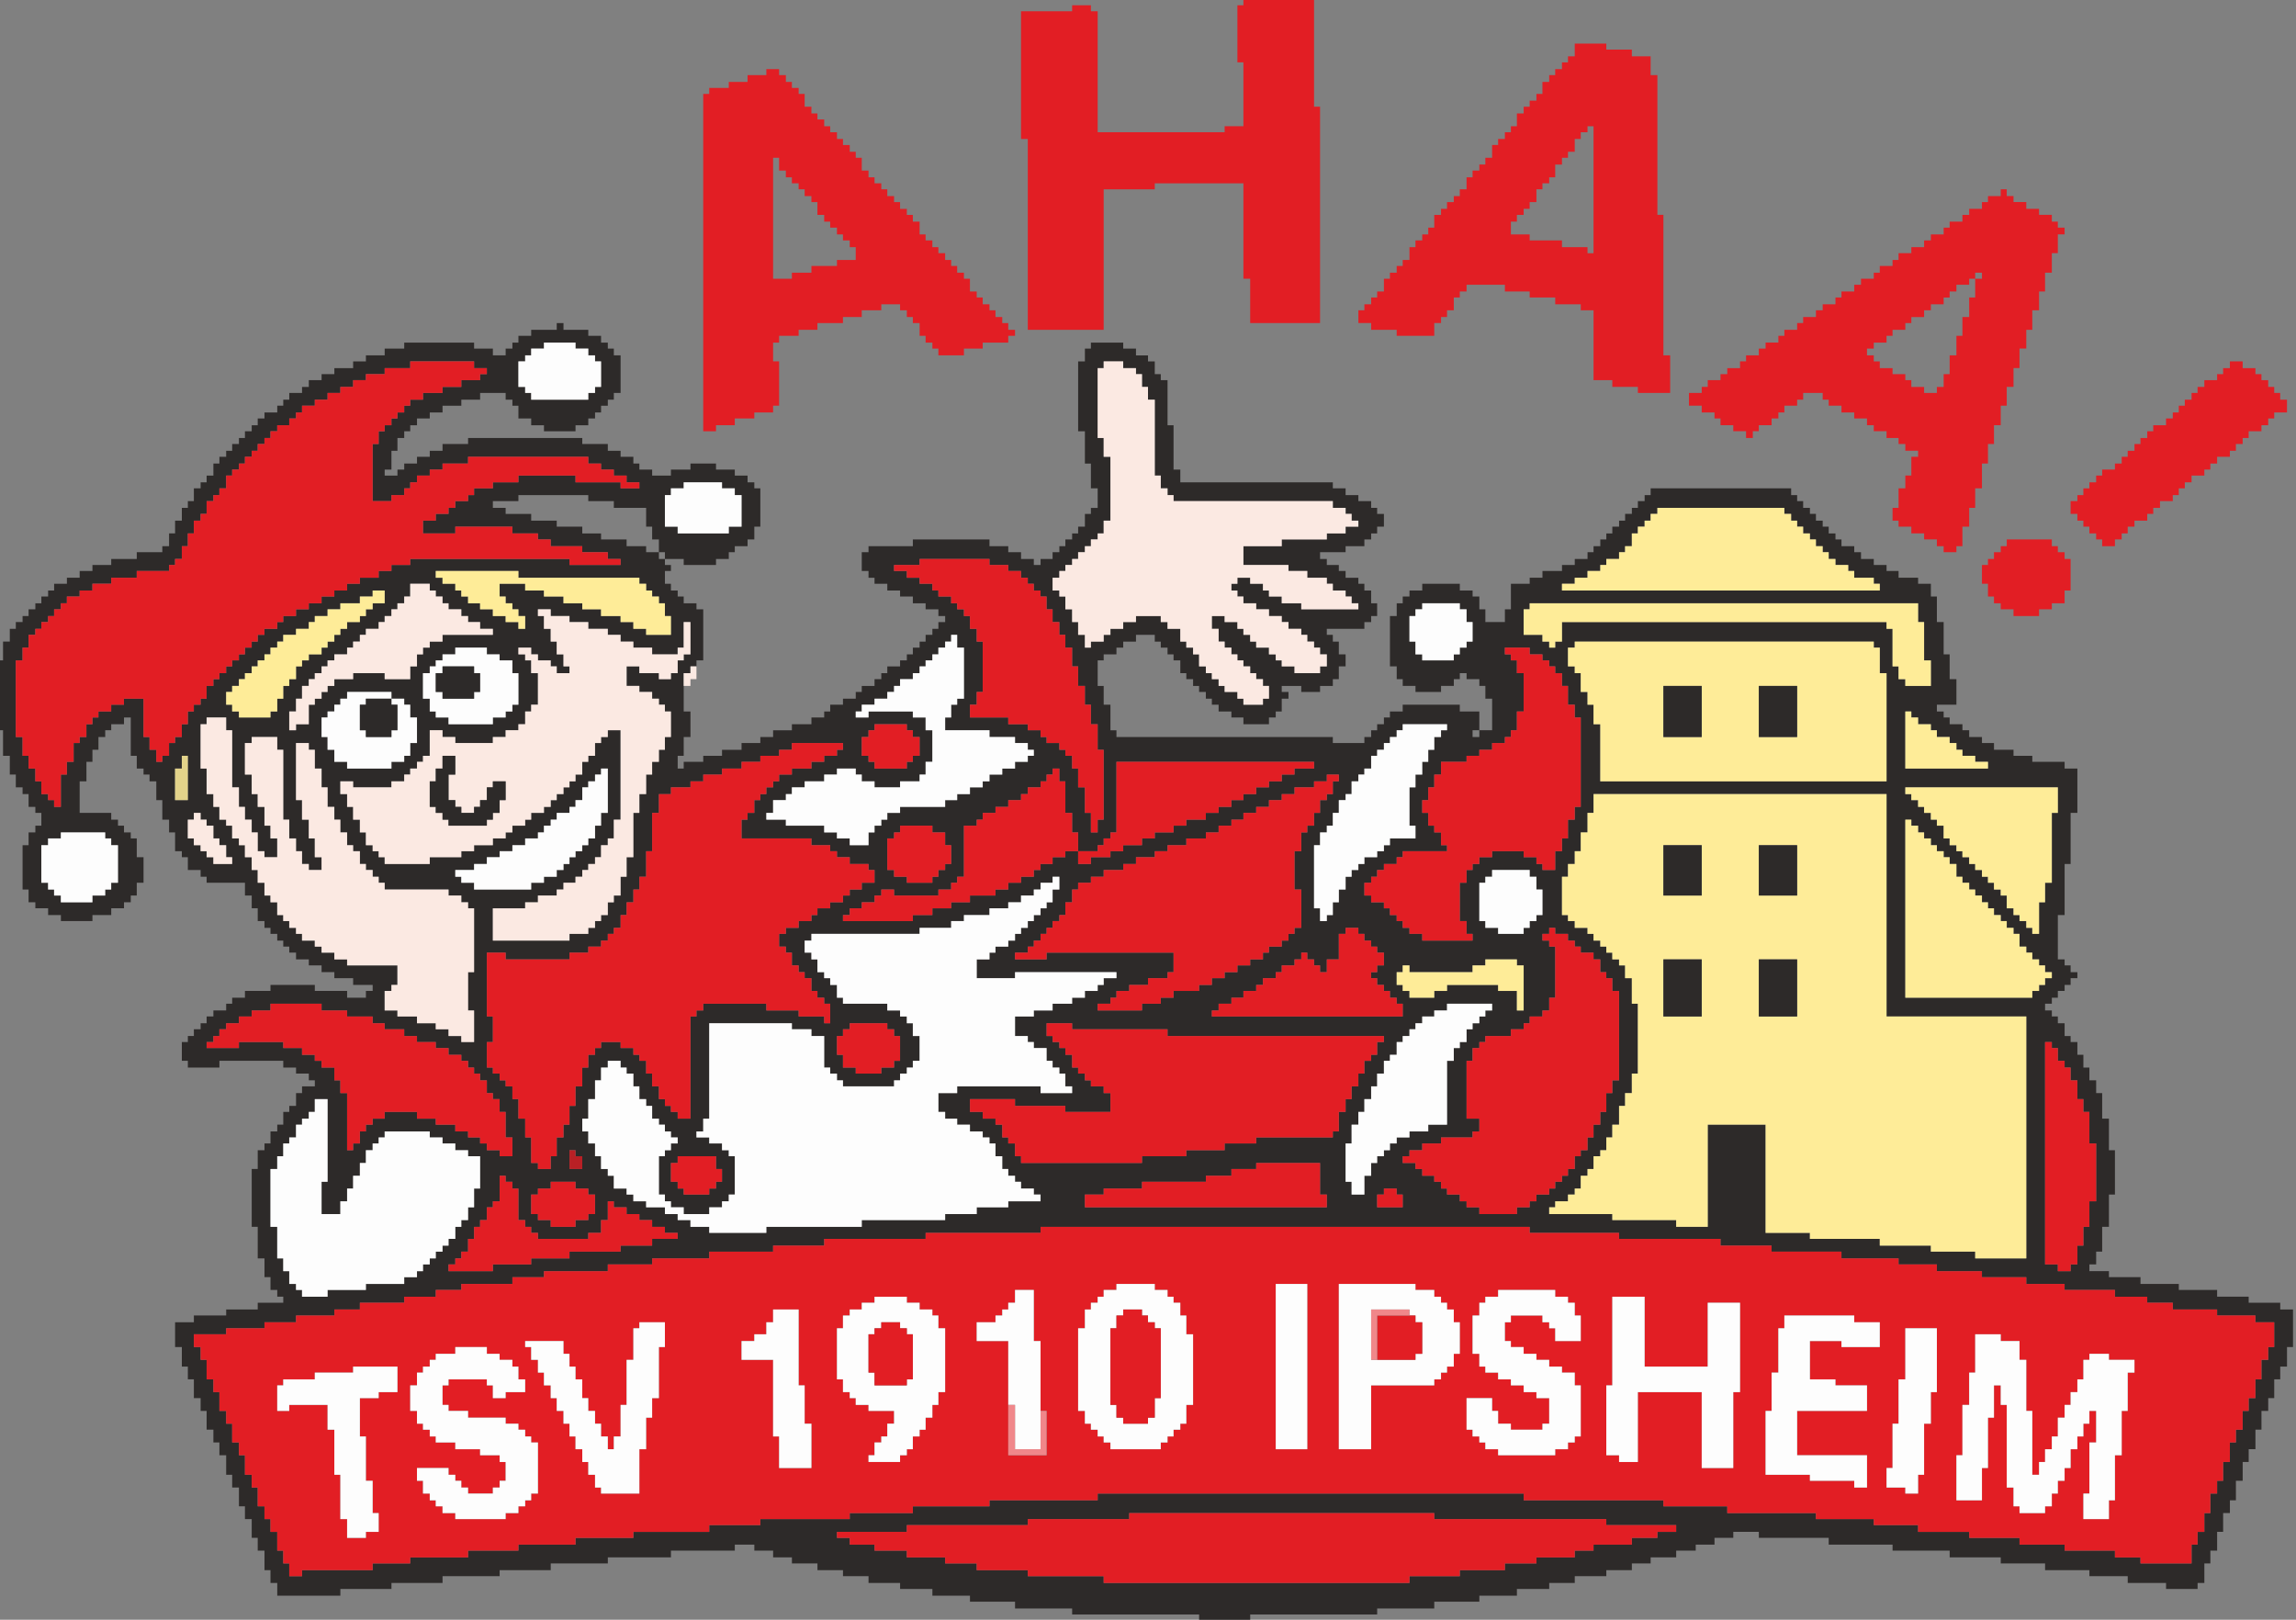 <?xml version="1.0" encoding="UTF-8"?>
<!DOCTYPE svg PUBLIC "-//W3C//DTD SVG 1.1//EN" "http://www.w3.org/Graphics/SVG/1.1/DTD/svg11.dtd">
<!-- Creator: CorelDRAW Home & Student X8 -->
<svg xmlns="http://www.w3.org/2000/svg" xml:space="preserve" width="30.564mm" height="21.563mm" version="1.1" style="shape-rendering:geometricPrecision; text-rendering:geometricPrecision; image-rendering:optimizeQuality; fill-rule:evenodd; clip-rule:evenodd"
viewBox="0 0 3056 2156"
 xmlns:xlink="http://www.w3.org/1999/xlink">
 <rect x="0" y="0" width="3056" height="2156" fill="#808080" stroke="none"/>
 <defs>
  <style type="text/css">
   <![CDATA[
    .fil0 {fill:#2D2A29}
    .fil7 {fill:#B92025}
    .fil1 {fill:#E21E24}
    .fil6 {fill:#E3D38A}
    .fil5 {fill:#F0878A}
    .fil4 {fill:#FBE9E2}
    .fil3 {fill:#FDFDFD}
    .fil2 {fill:#FEEC98}
   ]]>
  </style>
 </defs>
 <g id="Ebene_x0020_1">
  <g id="_867869328">
   <path class="fil0" d="M2206 2047l-34 0 0 9 -51 0 0 8 -25 0 0 9 -51 0 0 8 -42 0 0 9 -60 0 0 8 -67 0 0 9 -407 0 0 -9 -101 0 0 -8 -68 0 0 -9 -42 0 0 -8 -51 0 0 -9 -43 0 0 -8 -33 0 0 -9 -17 0 0 -8 93 0 0 -9 161 0 0 -8 135 0 0 -8 406 0 0 8 229 0 0 8 93 0 0 9 -25 0 0 8zm-1948 -271l43 0 0 -8 51 0 0 -8 42 0 0 -9 51 0 0 -8 34 0 0 -9 59 0 0 -8 42 0 0 -9 34 0 0 -8 68 0 0 -9 42 0 0 -8 85 0 0 -9 59 0 0 -8 76 0 0 -9 85 0 0 -8 68 0 0 -9 135 0 0 -8 153 0 0 -8 651 0 0 8 119 0 0 8 135 0 0 9 68 0 0 8 93 0 0 9 76 0 0 8 51 0 0 9 60 0 0 8 59 0 0 9 51 0 0 8 67 0 0 9 43 0 0 8 34 0 0 9 59 0 0 8 51 0 0 9 25 0 0 33 -8 0 0 17 -9 0 0 26 -8 0 0 25 -9 0 0 17 -8 0 0 25 -9 0 0 17 -8 0 0 26 -9 0 0 25 -8 0 0 17 -9 0 0 26 -8 0 0 25 -9 0 0 17 -8 0 0 25 -68 0 0 -8 -34 0 0 -9 -67 0 0 -8 -60 0 0 -9 -67 0 0 -8 -68 0 0 -9 -59 0 0 -8 -77 0 0 -8 -118 0 0 -9 -85 0 0 -8 -186 0 0 -9 -567 0 0 9 -144 0 0 8 -102 0 0 9 -84 0 0 8 -119 0 0 8 -68 0 0 9 -101 0 0 8 -77 0 0 9 -76 0 0 8 -67 0 0 9 -77 0 0 8 -50 0 0 9 -94 0 0 8 -17 0 0 -17 -8 0 0 -17 -8 0 0 -25 -9 0 0 -17 -8 0 0 -17 -9 0 0 -25 -8 0 0 -17 -9 0 0 -26 -8 0 0 -17 -9 0 0 -25 -8 0 0 -17 -9 0 0 -25 -8 0 0 -17 -9 0 0 -26 -8 0 0 -17 -9 0 0 -17zm610 -118l-42 0 0 8 -68 0 0 9 -51 0 0 8 -51 0 0 9 -59 0 0 -9 9 0 0 -8 8 0 0 -9 9 0 0 -17 8 0 0 -16 8 0 0 -9 9 0 0 -17 8 0 0 -8 9 0 0 -34 8 0 0 8 9 0 0 9 8 0 0 42 9 0 0 9 8 0 0 8 9 0 0 8 67 0 0 -8 17 0 0 -17 9 0 0 -25 8 0 0 8 17 0 0 9 17 0 0 8 17 0 0 9 17 0 0 8 17 0 0 8 -34 0 0 9zm-161 -68l9 0 0 -8 17 0 0 -9 33 0 0 9 17 0 0 8 9 0 0 26 -9 0 0 8 -17 0 0 9 -33 0 0 -9 -17 0 0 -8 -9 0 0 -26zm1126 0l9 0 0 -8 17 0 0 8 8 0 0 17 -34 0 0 -17zm-389 0l25 0 0 -8 51 0 0 -9 85 0 0 -8 34 0 0 -9 33 0 0 -8 85 0 0 42 9 0 0 17 -322 0 0 -17zm1337 43l-8 0 0 25 -8 0 0 25 -9 0 0 9 -17 0 0 -9 -17 0 0 -296 9 0 0 8 8 0 0 17 9 0 0 9 8 0 0 17 9 0 0 25 8 0 0 17 8 0 0 42 9 0 0 77 -9 0 0 34zm-1888 -85l9 0 0 -9 51 0 0 17 8 0 0 17 -8 0 0 9 -9 0 0 8 -34 0 0 -8 -8 0 0 -9 -9 0 0 -25zm-465 68l25 0 0 -17 9 0 0 -17 8 0 0 -17 9 0 0 -17 8 0 0 -17 9 0 0 -9 8 0 0 -8 8 0 0 -8 60 0 0 8 17 0 0 8 17 0 0 9 17 0 0 8 16 0 0 43 -8 0 0 25 -8 0 0 17 -9 0 0 9 -8 0 0 16 -9 0 0 9 -8 0 0 8 -9 0 0 9 -8 0 0 8 -9 0 0 9 -8 0 0 8 -17 0 0 9 -51 0 0 8 -51 0 0 9 -34 0 0 -9 -8 0 0 -8 -9 0 0 -17 -8 0 0 -17 -8 0 0 -42 -9 0 0 -77 9 0 0 -17 8 0 0 -17 8 0 0 -8 9 0 0 -17 8 0 0 -8 9 0 0 -9 8 0 0 -17 17 0 0 110 -8 0 0 43zm330 -85l8 0 0 8 9 0 0 17 -17 0 0 -25zm356 -152l8 0 0 -9 9 0 0 -8 50 0 0 8 9 0 0 9 8 0 0 33 -8 0 0 9 -17 0 0 8 -34 0 0 -8 -17 0 0 -17 -8 0 0 -25zm-796 16l-43 0 0 -8 9 0 0 -8 8 0 0 -9 9 0 0 -8 17 0 0 -9 17 0 0 -8 25 0 0 -9 68 0 0 9 34 0 0 8 34 0 0 9 16 0 0 8 26 0 0 9 17 0 0 8 25 0 0 8 17 0 0 9 17 0 0 8 9 0 0 9 8 0 0 8 8 0 0 9 9 0 0 17 8 0 0 8 9 0 0 17 8 0 0 34 9 0 0 25 -17 0 0 -8 -17 0 0 -9 -9 0 0 -8 -16 0 0 -8 -17 0 0 -9 -26 0 0 -8 -25 0 0 -9 -43 0 0 9 -16 0 0 8 -9 0 0 9 -8 0 0 16 -9 0 0 9 -8 0 0 -76 -9 0 0 -17 -8 0 0 -17 -17 0 0 -9 -9 0 0 -8 -17 0 0 -9 -25 0 0 -8 -59 0 0 8zm1075 -33l34 0 0 8 127 0 0 9 288 0 0 8 -9 0 0 17 -8 0 0 8 -9 0 0 17 -8 0 0 17 -9 0 0 17 -8 0 0 17 -9 0 0 26 -8 0 0 8 -102 0 0 8 -42 0 0 9 -51 0 0 8 -59 0 0 9 -161 0 0 -9 -8 0 0 -17 -9 0 0 -8 -8 0 0 -17 -9 0 0 -8 -17 0 0 -9 -17 0 0 -17 60 0 0 9 67 0 0 8 60 0 0 -25 -9 0 0 -9 -17 0 0 -8 -8 0 0 -9 -9 0 0 -8 -8 0 0 -17 -9 0 0 -9 -8 0 0 -8 -9 0 0 -8 -8 0 0 -17zm584 -9l-8 0 0 9 -9 0 0 8 -8 0 0 17 -9 0 0 8 -8 0 0 17 -9 0 0 85 -25 0 0 9 -25 0 0 8 -17 0 0 8 -9 0 0 9 -8 0 0 8 -9 0 0 9 -8 0 0 17 -9 0 0 25 -17 0 0 -17 -8 0 0 -51 8 0 0 -25 9 0 0 -17 8 0 0 -17 9 0 0 -17 8 0 0 -17 9 0 0 -17 8 0 0 -8 9 0 0 -17 8 0 0 -8 9 0 0 -9 8 0 0 -8 9 0 0 -9 16 0 0 -8 17 0 0 -9 60 0 0 9 -9 0 0 8zm-118 -59l8 0 0 -9 9 0 0 9 84 0 0 -9 17 0 0 -8 42 0 0 8 9 0 0 60 -9 0 0 -26 -25 0 0 -8 -68 0 0 8 -17 0 0 9 -33 0 0 -9 -9 0 0 -8 -8 0 0 -17zm863 17l-8 0 0 8 -9 0 0 9 -169 0 0 -237 8 0 0 8 9 0 0 9 8 0 0 8 9 0 0 9 8 0 0 8 9 0 0 8 8 0 0 9 9 0 0 17 8 0 0 8 9 0 0 9 8 0 0 8 9 0 0 9 8 0 0 8 8 0 0 9 9 0 0 8 8 0 0 9 9 0 0 8 8 0 0 17 9 0 0 8 8 0 0 9 9 0 0 8 8 0 0 9 9 0 0 8 -9 0 0 9zm-889 -17l-8 0 0 8 8 0 0 9 9 0 0 8 8 0 0 9 9 0 0 8 8 0 0 17 -254 0 0 -8 9 0 0 -9 17 0 0 -8 16 0 0 -9 17 0 0 -8 9 0 0 -9 17 0 0 -8 8 0 0 -9 17 0 0 -8 9 0 0 -9 8 0 0 9 9 0 0 8 8 0 0 9 9 0 0 -17 16 0 0 -34 9 0 0 -8 17 0 0 8 8 0 0 9 9 0 0 8 8 0 0 8 9 0 0 17 -9 0 0 9zm220 -51l9 0 0 -8 8 0 0 8 17 0 0 9 9 0 0 8 8 0 0 8 17 0 0 9 9 0 0 17 8 0 0 8 8 0 0 17 9 0 0 119 -9 0 0 17 -8 0 0 25 -8 0 0 17 -9 0 0 17 -8 0 0 17 -9 0 0 8 -8 0 0 17 -9 0 0 9 -8 0 0 8 -9 0 0 9 -8 0 0 8 -17 0 0 9 -9 0 0 8 -17 0 0 9 -50 0 0 -9 -17 0 0 -8 -9 0 0 -9 -17 0 0 -8 -8 0 0 -9 -9 0 0 -8 -16 0 0 -9 -9 0 0 -8 -17 0 0 -9 9 0 0 -8 17 0 0 -9 25 0 0 -8 42 0 0 -8 9 0 0 -17 -17 0 0 -77 8 0 0 -17 9 0 0 -8 8 0 0 -8 34 0 0 -9 17 0 0 -8 8 0 0 -9 17 0 0 -8 9 0 0 -17 8 0 0 -68 -8 0 0 -8 -9 0 0 -9zm26 -76l8 0 0 -17 9 0 0 -17 8 0 0 -25 9 0 0 -26 8 0 0 -25 390 0 0 296 186 0 0 322 -68 0 0 -9 -59 0 0 -8 -68 0 0 -9 -93 0 0 -8 -59 0 0 -144 -77 0 0 136 -42 0 0 -9 -85 0 0 -8 -84 0 0 -9 8 0 0 -8 17 0 0 -9 9 0 0 -8 8 0 0 -17 9 0 0 -9 8 0 0 -17 9 0 0 -8 8 0 0 -17 8 0 0 -17 9 0 0 -25 8 0 0 -17 9 0 0 -26 8 0 0 -93 -8 0 0 -34 -9 0 0 -17 -8 0 0 -8 -9 0 0 -9 -8 0 0 -8 -8 0 0 -8 -9 0 0 -9 -8 0 0 -8 -17 0 0 -9 -9 0 0 -8 -8 0 0 -51zm-34 59l-9 0 0 9 -8 0 0 8 -34 0 0 -8 -17 0 0 -9 -8 0 0 -51 8 0 0 -8 9 0 0 -9 50 0 0 9 9 0 0 17 8 0 0 34 -8 0 0 8zm-644 -25l-8 0 0 8 -8 0 0 9 -9 0 0 8 -8 0 0 9 -9 0 0 8 -8 0 0 9 -9 0 0 8 -17 0 0 8 -8 0 0 9 -17 0 0 25 51 0 0 -8 135 0 0 8 -17 0 0 9 -8 0 0 8 -17 0 0 9 -17 0 0 8 -26 0 0 9 -25 0 0 8 -25 0 0 26 17 0 0 8 8 0 0 8 17 0 0 17 8 0 0 9 9 0 0 8 8 0 0 17 9 0 0 9 -42 0 0 -9 -111 0 0 9 -25 0 0 25 9 0 0 9 16 0 0 8 17 0 0 9 17 0 0 8 9 0 0 8 8 0 0 17 9 0 0 17 8 0 0 9 9 0 0 8 8 0 0 9 17 0 0 8 9 0 0 9 -43 0 0 8 -42 0 0 9 -42 0 0 8 -111 0 0 9 -127 0 0 8 -76 0 0 -8 -25 0 0 -9 -17 0 0 -8 -17 0 0 -9 -25 0 0 -8 -17 0 0 -9 -9 0 0 -8 -17 0 0 -17 -8 0 0 -9 -9 0 0 -17 -8 0 0 -17 -9 0 0 -16 -8 0 0 -17 8 0 0 -26 9 0 0 -25 8 0 0 -17 9 0 0 -9 17 0 0 9 8 0 0 8 9 0 0 17 8 0 0 17 9 0 0 9 8 0 0 17 9 0 0 8 8 0 0 9 8 0 0 8 9 0 0 8 -9 0 0 9 -8 0 0 8 -8 0 0 51 8 0 0 9 8 0 0 8 17 0 0 9 34 0 0 -9 17 0 0 -8 9 0 0 -9 8 0 0 -51 -8 0 0 -8 -9 0 0 -9 -17 0 0 -8 -17 0 0 -8 9 0 0 -17 8 0 0 -127 110 0 0 8 26 0 0 9 17 0 0 42 8 0 0 8 9 0 0 9 8 0 0 8 68 0 0 -8 8 0 0 -9 9 0 0 -8 8 0 0 -9 9 0 0 -33 -9 0 0 -17 -8 0 0 -9 -9 0 0 -8 -17 0 0 -9 -59 0 0 -8 -8 0 0 -17 -9 0 0 -9 -8 0 0 -8 -9 0 0 -17 -8 0 0 -9 -9 0 0 -16 9 0 0 -9 144 0 0 -8 42 0 0 -9 17 0 0 -8 34 0 0 -9 25 0 0 -8 17 0 0 -9 17 0 0 -8 9 0 0 -9 16 0 0 -8 9 0 0 17 -9 0 0 17zm-1346 -76l9 0 0 -9 17 0 0 -8 59 0 0 8 8 0 0 9 9 0 0 50 -9 0 0 9 -8 0 0 8 -17 0 0 9 -42 0 0 -9 -9 0 0 -8 -8 0 0 -9 -9 0 0 -50zm1203 33l-9 0 0 9 -8 0 0 8 -34 0 0 -8 -17 0 0 -9 -9 0 0 -42 9 0 0 -8 8 0 0 -9 43 0 0 9 17 0 0 17 8 0 0 25 -8 0 0 8zm177 -25l-17 0 0 8 -17 0 0 9 -16 0 0 8 -9 0 0 9 -17 0 0 8 -17 0 0 9 -17 0 0 8 -34 0 0 9 -25 0 0 8 -25 0 0 9 -26 0 0 8 -93 0 0 -8 9 0 0 -9 16 0 0 -8 17 0 0 -9 9 0 0 -8 17 0 0 8 59 0 0 -8 17 0 0 -9 8 0 0 -8 9 0 0 -68 17 0 0 -8 8 0 0 -9 17 0 0 -8 17 0 0 -9 17 0 0 -8 9 0 0 -9 17 0 0 -8 8 0 0 -9 8 0 0 -8 9 0 0 17 8 0 0 42 9 0 0 26 8 0 0 25zm-1185 -42l8 0 0 -9 9 0 0 9 8 0 0 8 9 0 0 17 8 0 0 9 9 0 0 16 8 0 0 9 -25 0 0 -9 -9 0 0 -8 -8 0 0 -8 -9 0 0 -9 -8 0 0 -25zm550 8l-8 0 0 17 -9 0 0 9 -8 0 0 8 -9 0 0 8 -8 0 0 9 -8 0 0 8 -9 0 0 9 -17 0 0 8 -17 0 0 9 -76 0 0 -9 -17 0 0 -8 -8 0 0 -9 25 0 0 -8 17 0 0 -9 17 0 0 -8 17 0 0 -8 17 0 0 -9 17 0 0 -8 8 0 0 -9 9 0 0 -8 8 0 0 -9 17 0 0 -8 8 0 0 -9 9 0 0 -17 8 0 0 -8 9 0 0 -9 8 0 0 -8 9 0 0 59 -9 0 0 17zm-567 -76l9 0 0 -17 8 0 0 59 -17 0 0 -42zm2303 25l203 0 0 34 -8 0 0 93 -9 0 0 26 -8 0 0 42 -9 0 0 -8 -8 0 0 -9 -9 0 0 -8 -8 0 0 -9 -9 0 0 -17 -8 0 0 -8 -9 0 0 -9 -8 0 0 -8 -8 0 0 -9 -9 0 0 -8 -8 0 0 -9 -9 0 0 -8 -8 0 0 -8 -9 0 0 -9 -8 0 0 -17 -9 0 0 -8 -8 0 0 -9 -9 0 0 -8 -8 0 0 -9 -9 0 0 -8 -8 0 0 -9zm-762 9l-8 0 0 8 -9 0 0 17 -8 0 0 17 -9 0 0 9 -8 0 0 25 -9 0 0 51 9 0 0 51 -9 0 0 8 -8 0 0 9 -9 0 0 8 -17 0 0 8 -8 0 0 9 -17 0 0 8 -17 0 0 9 -17 0 0 8 -17 0 0 9 -17 0 0 8 -34 0 0 9 -17 0 0 8 -25 0 0 9 -59 0 0 -9 17 0 0 -8 8 0 0 -9 17 0 0 -8 25 0 0 -9 26 0 0 -8 8 0 0 -26 -169 0 0 9 -42 0 0 -9 17 0 0 -8 8 0 0 -8 9 0 0 -9 8 0 0 -8 8 0 0 -9 9 0 0 -8 8 0 0 -17 9 0 0 -17 8 0 0 -9 17 0 0 -8 17 0 0 -9 26 0 0 -8 17 0 0 -9 25 0 0 -8 17 0 0 -8 25 0 0 -9 26 0 0 -8 17 0 0 -9 17 0 0 -8 16 0 0 -9 17 0 0 -8 17 0 0 -9 17 0 0 -8 17 0 0 -9 26 0 0 -8 17 0 0 -9 16 0 0 9 -8 0 0 17zm762 -110l8 0 0 8 9 0 0 9 17 0 0 8 8 0 0 9 17 0 0 8 9 0 0 9 8 0 0 8 17 0 0 8 17 0 0 9 -110 0 0 -76zm-1101 186l26 0 0 -8 8 0 0 -9 9 0 0 -8 8 0 0 -94 263 0 0 9 -26 0 0 8 -17 0 0 9 -17 0 0 8 -17 0 0 9 -17 0 0 8 -16 0 0 9 -17 0 0 8 -17 0 0 9 -26 0 0 8 -17 0 0 9 -25 0 0 8 -17 0 0 9 -25 0 0 8 -17 0 0 8 -26 0 0 9 -17 0 0 -17zm-1168 -169l8 0 0 -9 26 0 0 17 8 0 0 76 9 0 0 26 8 0 0 17 9 0 0 17 8 0 0 25 9 0 0 8 17 0 0 -25 -9 0 0 -17 -8 0 0 -25 -9 0 0 -17 -8 0 0 -26 -9 0 0 -42 9 0 0 -8 34 0 0 17 8 0 0 93 8 0 0 25 9 0 0 17 8 0 0 17 9 0 0 8 17 0 0 -17 -9 0 0 -25 -8 0 0 -25 -9 0 0 -26 -8 0 0 -76 17 0 0 9 8 0 0 25 9 0 0 25 8 0 0 26 9 0 0 17 8 0 0 17 9 0 0 17 8 0 0 8 9 0 0 17 8 0 0 8 9 0 0 9 8 0 0 8 8 0 0 9 85 0 0 8 17 0 0 9 9 0 0 8 8 0 0 85 -8 0 0 51 8 0 0 42 -17 0 0 -8 -17 0 0 -9 -17 0 0 -8 -25 0 0 -9 -26 0 0 -8 -17 0 0 -26 9 0 0 -8 8 0 0 -26 -67 0 0 -8 -17 0 0 -9 -17 0 0 -8 -9 0 0 -8 -17 0 0 -9 -8 0 0 -8 -9 0 0 -9 -8 0 0 -8 -8 0 0 -17 -9 0 0 -9 -8 0 0 -17 -9 0 0 -17 -8 0 0 -17 -9 0 0 -16 -8 0 0 -9 -9 0 0 -17 -8 0 0 -8 -9 0 0 -17 -8 0 0 -17 -9 0 0 -34 -8 0 0 -59zm880 17l9 0 0 -9 8 0 0 -8 43 0 0 8 8 0 0 9 9 0 0 25 -9 0 0 8 -8 0 0 9 -43 0 0 -9 -8 0 0 -8 -9 0 0 -25zm-33 25l-17 0 0 8 -17 0 0 9 -26 0 0 8 -17 0 0 9 -8 0 0 8 -9 0 0 9 -8 0 0 8 -8 0 0 17 -9 0 0 9 -8 0 0 25 93 0 0 9 25 0 0 8 9 0 0 8 17 0 0 9 25 0 0 8 8 0 0 17 -17 0 0 9 -16 0 0 8 -9 0 0 9 -17 0 0 8 -17 0 0 9 -8 0 0 8 -17 0 0 9 -17 0 0 8 -9 0 0 17 9 0 0 8 8 0 0 17 9 0 0 9 8 0 0 8 9 0 0 17 8 0 0 9 9 0 0 8 8 0 0 26 -8 0 0 -9 -34 0 0 -8 -43 0 0 -9 -84 0 0 9 -9 0 0 8 -8 0 0 136 -17 0 0 -9 -9 0 0 -8 -8 0 0 -9 -8 0 0 -17 -9 0 0 -17 -8 0 0 -17 -9 0 0 -8 -8 0 0 -9 -17 0 0 -8 -26 0 0 8 -8 0 0 9 -9 0 0 17 -8 0 0 25 -9 0 0 26 -8 0 0 25 -8 0 0 17 -9 0 0 25 -8 0 0 17 -17 0 0 -8 -9 0 0 -34 -8 0 0 -25 -9 0 0 -26 -8 0 0 -17 -9 0 0 -8 -8 0 0 -9 -9 0 0 -8 -8 0 0 -34 8 0 0 -34 -8 0 0 -85 25 0 0 9 85 0 0 -9 25 0 0 -8 17 0 0 -8 9 0 0 -9 8 0 0 -8 9 0 0 -17 8 0 0 -17 9 0 0 -17 8 0 0 -17 9 0 0 -34 8 0 0 -51 9 0 0 -25 16 0 0 -9 26 0 0 -8 17 0 0 -9 25 0 0 -8 26 0 0 -9 25 0 0 -8 25 0 0 -8 17 0 0 -9 68 0 0 9 -8 0 0 8zm855 -34l0 9 -9 0 0 -9 9 0zm-1448 -42l17 0 0 8 8 0 0 17 9 0 0 34 -9 0 0 17 -8 0 0 8 -17 0 0 9 -59 0 0 -9 -17 0 0 -16 -9 0 0 -17 -8 0 0 -26 8 0 0 -8 9 0 0 -9 8 0 0 -8 9 0 0 -9 59 0 0 9zm1397 51l-9 0 0 17 -8 0 0 16 -8 0 0 17 -9 0 0 17 -8 0 0 51 8 0 0 17 -34 0 0 9 -8 0 0 8 -9 0 0 8 -17 0 0 9 -8 0 0 8 -9 0 0 9 -8 0 0 17 -9 0 0 17 -8 0 0 17 -8 0 0 8 -9 0 0 -17 -8 0 0 -84 8 0 0 -17 9 0 0 -9 8 0 0 -17 8 0 0 -17 9 0 0 -8 8 0 0 -17 9 0 0 -9 8 0 0 -8 9 0 0 -17 8 0 0 -8 9 0 0 -9 8 0 0 -8 9 0 0 -9 8 0 0 -8 59 0 0 8 -8 0 0 9zm-644 -43l-8 0 0 17 -8 0 0 17 59 0 0 9 34 0 0 8 17 0 0 9 8 0 0 8 -8 0 0 8 -17 0 0 9 -17 0 0 8 -17 0 0 9 -9 0 0 8 -17 0 0 9 -17 0 0 8 -16 0 0 9 -60 0 0 8 -17 0 0 9 -8 0 0 8 -9 0 0 9 -8 0 0 17 -25 0 0 -9 -17 0 0 -8 -17 0 0 -9 -51 0 0 -8 -26 0 0 -9 9 0 0 -17 17 0 0 -8 8 0 0 -9 17 0 0 -8 26 0 0 -9 17 0 0 -8 25 0 0 8 8 0 0 9 17 0 0 8 34 0 0 -8 26 0 0 -9 8 0 0 -17 9 0 0 -42 -9 0 0 -17 -17 0 0 -8 -59 0 0 8 -17 0 0 -8 8 0 0 -9 17 0 0 -8 17 0 0 -9 9 0 0 -8 8 0 0 -9 17 0 0 -8 9 0 0 -9 8 0 0 -8 9 0 0 -8 8 0 0 -9 9 0 0 -8 8 0 0 -9 8 0 0 17 9 0 0 68 -9 0 0 8zm-711 -42l9 0 0 -9 8 0 0 -8 9 0 0 -8 17 0 0 -9 42 0 0 9 17 0 0 8 17 0 0 17 8 0 0 42 -8 0 0 9 -9 0 0 8 -17 0 0 9 -59 0 0 -9 -17 0 0 -8 -8 0 0 -17 -9 0 0 -34zm1524 -34l9 0 0 -8 398 0 0 8 8 0 0 34 9 0 0 144 -381 0 0 -76 -9 0 0 -26 -8 0 0 -17 -9 0 0 -25 -8 0 0 -9 -9 0 0 -25zm-84 0l33 0 0 9 17 0 0 8 9 0 0 8 8 0 0 9 9 0 0 17 8 0 0 25 9 0 0 17 8 0 0 119 -8 0 0 17 -9 0 0 25 -8 0 0 17 -9 0 0 25 -17 0 0 -8 -8 0 0 -9 -17 0 0 -8 -42 0 0 8 -17 0 0 9 -9 0 0 8 -8 0 0 17 -9 0 0 51 9 0 0 17 8 0 0 9 -67 0 0 -9 -17 0 0 -8 -9 0 0 -9 -8 0 0 -8 -9 0 0 -9 -8 0 0 -8 -17 0 0 -9 -9 0 0 -17 9 0 0 -8 8 0 0 -9 9 0 0 -8 17 0 0 -9 8 0 0 -8 59 0 0 -8 -8 0 0 -17 -9 0 0 -9 -8 0 0 -17 -8 0 0 -17 8 0 0 -17 8 0 0 -17 9 0 0 -17 34 0 0 -8 17 0 0 -8 17 0 0 -9 17 0 0 -8 8 0 0 -9 8 0 0 -25 9 0 0 -51 -9 0 0 -17 -8 0 0 -8 -8 0 0 -9zm-127 -42l8 0 0 -9 9 0 0 -8 50 0 0 8 9 0 0 17 8 0 0 26 -8 0 0 8 -9 0 0 9 -8 0 0 8 -42 0 0 -8 -9 0 0 -17 -8 0 0 -34zm-1287 34l-17 0 0 8 -9 0 0 9 -8 0 0 16 -9 0 0 17 -34 0 0 -8 -42 0 0 8 -25 0 0 9 -9 0 0 8 -8 0 0 9 -9 0 0 8 -8 0 0 26 -17 0 0 8 -9 0 0 -25 9 0 0 -17 8 0 0 -17 9 0 0 -9 8 0 0 -8 9 0 0 -9 8 0 0 -8 9 0 0 -8 17 0 0 -9 8 0 0 -8 9 0 0 -9 8 0 0 -8 17 0 0 -9 8 0 0 -8 9 0 0 -9 8 0 0 -8 9 0 0 -9 8 0 0 -17 26 0 0 9 8 0 0 8 9 0 0 9 8 0 0 8 17 0 0 9 9 0 0 8 16 0 0 9 17 0 0 8 -67 0 0 9zm1490 0l-9 0 0 8 -8 0 0 -8 -9 0 0 -9 -25 0 0 -34 8 0 0 -8 517 0 0 25 8 0 0 51 9 0 0 34 -34 0 0 -9 -9 0 0 -17 -8 0 0 -50 -8 0 0 -9 -432 0 0 26zm-1363 -43l17 0 0 9 25 0 0 8 25 0 0 9 26 0 0 8 17 0 0 9 17 0 0 8 25 0 0 9 34 0 0 -9 8 0 0 -34 9 0 0 43 -9 0 0 8 -8 0 0 17 -9 0 0 8 -16 0 0 -8 -26 0 0 -9 -17 0 0 26 17 0 0 8 17 0 0 9 9 0 0 8 8 0 0 9 8 0 0 34 -8 0 0 17 -8 0 0 16 -9 0 0 17 -8 0 0 26 -9 0 0 25 -8 0 0 59 -9 0 0 26 -8 0 0 25 -9 0 0 9 -8 0 0 17 -9 0 0 8 -8 0 0 9 -9 0 0 8 -25 0 0 9 -102 0 0 -43 43 0 0 -8 17 0 0 -9 25 0 0 -8 9 0 0 -9 16 0 0 -8 9 0 0 -9 8 0 0 -8 9 0 0 -9 8 0 0 -16 9 0 0 -9 8 0 0 -25 9 0 0 -119 -17 0 0 9 -9 0 0 8 -8 0 0 17 -9 0 0 8 -8 0 0 17 -9 0 0 9 -8 0 0 8 -8 0 0 9 -9 0 0 8 -8 0 0 9 -9 0 0 8 -17 0 0 9 -8 0 0 8 -17 0 0 9 -9 0 0 8 -17 0 0 9 -25 0 0 8 -17 0 0 8 -42 0 0 9 -60 0 0 -9 -8 0 0 -8 -8 0 0 -8 -9 0 0 -17 -8 0 0 -17 -9 0 0 -17 -8 0 0 -17 -9 0 0 -17 17 0 0 8 51 0 0 -8 17 0 0 -9 8 0 0 -8 9 0 0 -9 8 0 0 -8 9 0 0 -34 17 0 0 9 17 0 0 8 50 0 0 -8 17 0 0 -9 17 0 0 -8 9 0 0 -17 8 0 0 -9 9 0 0 -42 -9 0 0 -17 -8 0 0 -8 -9 0 0 -9 17 0 0 9 9 0 0 8 17 0 0 8 8 0 0 9 17 0 0 -9 -8 0 0 -16 -9 0 0 -17 -8 0 0 -17 -9 0 0 -17 -8 0 0 -9zm-220 0l-9 0 0 9 -8 0 0 8 -17 0 0 9 -9 0 0 8 -8 0 0 9 -9 0 0 8 -8 0 0 9 -17 0 0 8 -9 0 0 8 -8 0 0 17 -9 0 0 9 -8 0 0 17 -8 0 0 17 -9 0 0 8 -42 0 0 -8 -9 0 0 -9 -8 0 0 -17 8 0 0 -8 9 0 0 -9 8 0 0 -8 9 0 0 -9 8 0 0 -8 9 0 0 -8 8 0 0 -9 9 0 0 -8 8 0 0 -9 17 0 0 -8 17 0 0 -9 8 0 0 -8 17 0 0 -9 17 0 0 -8 26 0 0 -9 17 0 0 -8 16 0 0 17 -16 0 0 8zm1583 -34l17 0 0 -8 17 0 0 -9 17 0 0 -8 8 0 0 -8 17 0 0 -9 8 0 0 -8 9 0 0 -17 8 0 0 -9 9 0 0 -8 8 0 0 -9 9 0 0 -8 169 0 0 8 9 0 0 9 8 0 0 8 8 0 0 9 9 0 0 8 8 0 0 9 9 0 0 8 8 0 0 9 9 0 0 8 17 0 0 8 8 0 0 9 26 0 0 8 8 0 0 9 -423 0 0 -9zm-1499 -17l110 0 0 9 161 0 0 8 9 0 0 9 8 0 0 8 9 0 0 9 8 0 0 17 8 0 0 25 -33 0 0 -8 -17 0 0 -9 -17 0 0 -8 -26 0 0 -9 -25 0 0 -8 -25 0 0 -9 -26 0 0 -8 -25 0 0 -9 -34 0 0 17 8 0 0 9 9 0 0 8 8 0 0 9 9 0 0 17 -9 0 0 -9 -17 0 0 -8 -17 0 0 -9 -17 0 0 -8 -16 0 0 -9 -9 0 0 -8 -8 0 0 -9 -17 0 0 -8 -9 0 0 -9zm610 -8l34 0 0 -8 93 0 0 8 25 0 0 8 17 0 0 9 9 0 0 8 8 0 0 9 9 0 0 8 8 0 0 17 8 0 0 17 9 0 0 17 8 0 0 17 9 0 0 25 8 0 0 26 9 0 0 25 8 0 0 26 9 0 0 34 8 0 0 93 -8 0 0 17 -9 0 0 -26 -8 0 0 -34 -9 0 0 -25 -8 0 0 -17 -9 0 0 -8 -8 0 0 -9 -17 0 0 -8 -8 0 0 -9 -17 0 0 -8 -26 0 0 -9 -51 0 0 -17 9 0 0 -17 8 0 0 -67 -8 0 0 -17 -9 0 0 -17 -8 0 0 -9 -9 0 0 -8 -8 0 0 -9 -17 0 0 -8 -8 0 0 -9 -17 0 0 -8 -17 0 0 -9 -17 0 0 -8zm-305 -8l-8 0 0 -9 8 0 0 9zm0 -85l8 0 0 -9 17 0 0 -8 51 0 0 8 17 0 0 9 9 0 0 42 -17 0 0 9 -68 0 0 -9 -17 0 0 -42zm-8 76l-17 0 0 -8 -26 0 0 -9 -34 0 0 -8 -25 0 0 -9 -34 0 0 -8 -34 0 0 -9 -34 0 0 -8 -17 0 0 -9 34 0 0 -8 93 0 0 8 34 0 0 9 43 0 0 25 8 0 0 17 9 0 0 17zm584 -245l8 0 0 -9 26 0 0 9 17 0 0 8 8 0 0 17 8 0 0 17 9 0 0 101 8 0 0 17 9 0 0 9 8 0 0 8 212 0 0 9 17 0 0 8 8 0 0 9 9 0 0 8 -17 0 0 9 -25 0 0 8 -60 0 0 9 -51 0 0 25 60 0 0 8 25 0 0 9 26 0 0 8 8 0 0 9 17 0 0 8 8 0 0 9 9 0 0 8 -76 0 0 -8 -26 0 0 -9 -17 0 0 -8 -8 0 0 -9 -17 0 0 -8 -17 0 0 8 -8 0 0 9 8 0 0 8 8 0 0 9 17 0 0 8 17 0 0 9 17 0 0 8 9 0 0 9 17 0 0 8 8 0 0 9 9 0 0 8 8 0 0 9 9 0 0 16 -9 0 0 9 -34 0 0 -9 -17 0 0 -8 -8 0 0 -8 -9 0 0 -9 -17 0 0 -8 -8 0 0 -9 -9 0 0 -8 -8 0 0 -9 -17 0 0 -8 -17 0 0 17 9 0 0 17 8 0 0 8 9 0 0 9 8 0 0 8 8 0 0 8 9 0 0 9 8 0 0 8 9 0 0 9 8 0 0 17 -8 0 0 8 -26 0 0 -8 -8 0 0 -9 -17 0 0 -8 -8 0 0 -9 -9 0 0 -8 -8 0 0 -9 -9 0 0 -16 -8 0 0 -9 -9 0 0 -8 -8 0 0 -17 -17 0 0 -9 -9 0 0 -8 -33 0 0 8 -17 0 0 9 -17 0 0 8 -9 0 0 9 -17 0 0 8 -8 0 0 -17 -9 0 0 -17 -8 0 0 -17 -9 0 0 -17 -8 0 0 -8 -9 0 0 -17 9 0 0 -9 8 0 0 -8 9 0 0 -8 8 0 0 -9 9 0 0 -8 8 0 0 -9 9 0 0 -8 8 0 0 -17 9 0 0 -85 -9 0 0 -25 -8 0 0 -93zm-771 -9l9 0 0 -8 8 0 0 -9 17 0 0 -8 42 0 0 8 17 0 0 9 9 0 0 8 8 0 0 34 -8 0 0 8 -9 0 0 9 -76 0 0 -9 -8 0 0 -8 -9 0 0 -34zm-51 25l-25 0 0 9 -25 0 0 8 -26 0 0 9 -17 0 0 8 -8 0 0 9 -9 0 0 8 -8 0 0 9 -9 0 0 8 -8 0 0 17 -8 0 0 76 25 0 0 -8 17 0 0 -9 8 0 0 -8 9 0 0 -9 17 0 0 -8 17 0 0 -8 34 0 0 -9 160 0 0 9 17 0 0 8 17 0 0 8 17 0 0 9 17 0 0 8 -25 0 0 -8 -60 0 0 -9 -76 0 0 9 -34 0 0 8 -25 0 0 9 -8 0 0 8 -17 0 0 9 -9 0 0 8 -17 0 0 9 -17 0 0 17 43 0 0 -9 76 0 0 9 34 0 0 8 17 0 0 9 42 0 0 8 34 0 0 9 17 0 0 8 -68 0 0 -8 -212 0 0 8 -25 0 0 8 -17 0 0 9 -25 0 0 8 -17 0 0 9 -17 0 0 8 -17 0 0 9 -17 0 0 8 -17 0 0 9 -17 0 0 8 -8 0 0 9 -17 0 0 8 -9 0 0 9 -8 0 0 8 -9 0 0 9 -8 0 0 8 -9 0 0 8 -8 0 0 9 -9 0 0 8 -8 0 0 9 -9 0 0 17 -8 0 0 8 -9 0 0 9 -8 0 0 17 -8 0 0 17 -9 0 0 8 -8 0 0 17 -9 0 0 8 -8 0 0 -16 -9 0 0 -17 -8 0 0 -51 -26 0 0 8 -17 0 0 9 -17 0 0 8 -8 0 0 9 -8 0 0 17 -9 0 0 8 -8 0 0 25 -9 0 0 17 -8 0 0 43 -9 0 0 -9 -8 0 0 -8 -9 0 0 -17 -8 0 0 -17 -9 0 0 -17 -8 0 0 -25 -9 0 0 -102 9 0 0 -17 8 0 0 -17 9 0 0 -8 8 0 0 -9 9 0 0 -8 8 0 0 -9 9 0 0 -8 8 0 0 -9 17 0 0 -8 17 0 0 -9 25 0 0 -8 34 0 0 -9 43 0 0 -8 8 0 0 -8 9 0 0 -17 8 0 0 -17 8 0 0 -17 9 0 0 -9 8 0 0 -17 9 0 0 -8 8 0 0 -9 9 0 0 -17 8 0 0 -8 9 0 0 -8 8 0 0 -9 9 0 0 -8 8 0 0 -9 9 0 0 -8 8 0 0 -9 9 0 0 -8 16 0 0 -9 9 0 0 -8 8 0 0 -9 17 0 0 -8 17 0 0 -9 17 0 0 -8 17 0 0 -9 17 0 0 -8 25 0 0 -8 34 0 0 -9 85 0 0 9 17 0 0 8 -9 0 0 8zm1330 466l0 -25 -26 0 0 -9 -76 0 0 9 -17 0 0 8 -8 0 0 9 -9 0 0 8 -8 0 0 9 -9 0 0 8 -42 0 0 -8 -288 0 0 -9 -8 0 0 -34 -9 0 0 -25 -8 0 0 -34 8 0 0 -8 17 0 0 -9 9 0 0 -8 17 0 0 -9 25 0 0 9 8 0 0 8 9 0 0 9 8 0 0 8 9 0 0 17 8 0 0 8 9 0 0 9 8 0 0 8 9 0 0 9 8 0 0 8 9 0 0 9 17 0 0 8 16 0 0 9 34 0 0 -9 9 0 0 -8 8 0 0 -17 9 0 0 -9 -9 0 0 -8 26 0 0 8 25 0 0 -8 17 0 0 -9 8 0 0 -17 9 0 0 -16 -9 0 0 -17 -8 0 0 -9 -8 0 0 -8 50 0 0 -9 9 0 0 -8 8 0 0 -17 -8 0 0 -17 -9 0 0 -9 -8 0 0 -8 -17 0 0 -9 -9 0 0 -8 -16 0 0 -8 -9 0 0 -9 34 0 0 -8 25 0 0 -9 9 0 0 -8 8 0 0 -9 9 0 0 -17 -9 0 0 -8 -8 0 0 -9 -17 0 0 -8 -17 0 0 -9 -17 0 0 -8 -203 0 0 -17 -9 0 0 -59 -8 0 0 -60 -9 0 0 -8 -8 0 0 -17 -9 0 0 -8 -16 0 0 -9 -17 0 0 -8 -43 0 0 8 -8 0 0 17 -9 0 0 93 9 0 0 43 8 0 0 33 9 0 0 26 -9 0 0 8 -8 0 0 17 -9 0 0 9 -8 0 0 8 -9 0 0 9 -8 0 0 8 -9 0 0 9 -16 0 0 8 -9 0 0 -8 -17 0 0 -9 -17 0 0 -8 -25 0 0 -9 -102 0 0 9 -59 0 0 8 -9 0 0 25 9 0 0 9 8 0 0 8 17 0 0 9 17 0 0 8 17 0 0 9 17 0 0 8 17 0 0 9 9 0 0 8 -9 0 0 9 -8 0 0 8 -9 0 0 9 -8 0 0 8 -9 0 0 9 -8 0 0 8 -9 0 0 8 -17 0 0 9 -8 0 0 8 -9 0 0 9 -17 0 0 8 -8 0 0 9 -17 0 0 8 -17 0 0 9 -8 0 0 8 -17 0 0 9 -26 0 0 8 -25 0 0 9 -17 0 0 8 -25 0 0 9 -26 0 0 8 -25 0 0 8 -26 0 0 9 -8 0 0 -17 8 0 0 -25 9 0 0 -34 -9 0 0 -51 9 0 0 -9 8 0 0 -8 9 0 0 -68 -9 0 0 -8 -17 0 0 -9 -8 0 0 -8 -9 0 0 -9 -8 0 0 -17 8 0 0 -8 -8 0 0 -8 25 0 0 8 43 0 0 -8 17 0 0 -9 8 0 0 -8 17 0 0 -9 9 0 0 -17 8 0 0 -51 -8 0 0 -8 -9 0 0 -9 -17 0 0 -8 -25 0 0 -8 -34 0 0 8 -26 0 0 8 -25 0 0 -8 -17 0 0 -8 -8 0 0 -9 -17 0 0 -8 -17 0 0 -9 -34 0 0 -8 -152 0 0 8 -34 0 0 9 -17 0 0 8 -17 0 0 9 -17 0 0 8 -9 0 0 8 -17 0 0 -8 9 0 0 -25 8 0 0 -17 9 0 0 -9 8 0 0 -8 9 0 0 -9 17 0 0 -8 17 0 0 -9 25 0 0 -8 25 0 0 -9 34 0 0 9 9 0 0 8 8 0 0 17 17 0 0 9 17 0 0 8 42 0 0 -8 17 0 0 -9 9 0 0 -8 8 0 0 -9 9 0 0 -8 8 0 0 -9 9 0 0 -50 -9 0 0 -9 -8 0 0 -8 -9 0 0 -9 -17 0 0 -8 -33 0 0 -9 -9 0 0 9 -34 0 0 8 -17 0 0 9 -8 0 0 8 -9 0 0 9 -17 0 0 -9 -25 0 0 -8 -93 0 0 8 -26 0 0 9 -25 0 0 8 -17 0 0 9 -25 0 0 8 -17 0 0 8 -17 0 0 9 -9 0 0 8 -17 0 0 9 -8 0 0 8 -8 0 0 9 -17 0 0 8 -9 0 0 9 -8 0 0 8 -9 0 0 9 -8 0 0 8 -9 0 0 9 -8 0 0 8 -9 0 0 9 -8 0 0 16 -9 0 0 9 -8 0 0 8 -9 0 0 17 -8 0 0 9 -8 0 0 17 -9 0 0 17 -8 0 0 17 -9 0 0 8 -34 0 0 9 -34 0 0 8 -25 0 0 8 -17 0 0 9 -17 0 0 8 -17 0 0 9 -8 0 0 8 -9 0 0 9 -8 0 0 8 -9 0 0 9 -8 0 0 8 -9 0 0 9 -8 0 0 17 -9 0 0 25 -8 0 0 93 8 0 0 34 9 0 0 25 8 0 0 17 9 0 0 9 8 0 0 17 9 0 0 8 8 0 0 17 -8 0 0 9 -9 0 0 17 -8 0 0 59 8 0 0 17 9 0 0 8 17 0 0 9 17 0 0 8 42 0 0 -8 25 0 0 -9 17 0 0 -8 9 0 0 -9 8 0 0 -17 9 0 0 -34 -9 0 0 -25 -8 0 0 -8 -9 0 0 -9 -8 0 0 -8 -9 0 0 -9 -42 0 0 -42 9 0 0 -26 8 0 0 -16 8 0 0 -17 9 0 0 -9 8 0 0 -8 17 0 0 -9 9 0 0 51 8 0 0 17 9 0 0 8 8 0 0 9 9 0 0 25 8 0 0 26 9 0 0 17 8 0 0 25 9 0 0 8 8 0 0 17 17 0 0 9 8 0 0 8 51 0 0 17 9 0 0 17 8 0 0 17 9 0 0 9 8 0 0 8 9 0 0 9 8 0 0 8 8 0 0 8 9 0 0 9 17 0 0 8 17 0 0 9 17 0 0 8 25 0 0 9 26 0 0 8 -9 0 0 9 -25 0 0 -9 -43 0 0 -8 -59 0 0 8 -34 0 0 9 -17 0 0 8 -8 0 0 9 -17 0 0 8 -9 0 0 9 -8 0 0 8 -9 0 0 9 -8 0 0 8 -8 0 0 25 8 0 0 9 42 0 0 -9 85 0 0 9 17 0 0 8 17 0 0 9 8 0 0 8 -17 0 0 9 -8 0 0 17 -9 0 0 8 -8 0 0 17 -8 0 0 9 -9 0 0 16 -8 0 0 9 -9 0 0 25 -8 0 0 77 8 0 0 42 9 0 0 25 8 0 0 17 9 0 0 9 8 0 0 8 -34 0 0 9 -42 0 0 8 -43 0 0 9 -25 0 0 33 9 0 0 26 8 0 0 17 8 0 0 25 9 0 0 17 8 0 0 25 9 0 0 17 8 0 0 17 9 0 0 26 8 0 0 17 9 0 0 25 8 0 0 17 9 0 0 25 8 0 0 17 9 0 0 26 8 0 0 17 9 0 0 17 84 0 0 -9 68 0 0 -8 68 0 0 -9 76 0 0 -8 68 0 0 -9 76 0 0 -8 84 0 0 -9 85 0 0 -8 26 0 0 8 25 0 0 9 25 0 0 8 34 0 0 9 34 0 0 8 34 0 0 9 42 0 0 8 43 0 0 9 50 0 0 8 60 0 0 9 76 0 0 8 169 0 0 8 68 0 0 -8 169 0 0 -8 76 0 0 -9 60 0 0 -8 50 0 0 -9 43 0 0 -8 34 0 0 -9 42 0 0 -8 34 0 0 -9 25 0 0 -8 34 0 0 -9 26 0 0 -8 25 0 0 -9 25 0 0 -8 34 0 0 8 93 0 0 9 85 0 0 8 76 0 0 9 68 0 0 8 59 0 0 9 59 0 0 8 51 0 0 9 51 0 0 8 42 0 0 -8 9 0 0 -26 8 0 0 -17 9 0 0 -25 8 0 0 -25 9 0 0 -17 8 0 0 -26 9 0 0 -25 8 0 0 -17 9 0 0 -26 8 0 0 -25 9 0 0 -17 8 0 0 -25 8 0 0 -17 9 0 0 -26 8 0 0 -50 -17 0 0 -9 -42 0 0 -8 -42 0 0 -9 -51 0 0 -8 -51 0 0 -9 -42 0 0 -8 -26 0 0 -9 9 0 0 -17 8 0 0 -33 9 0 0 -43 8 0 0 -59 -8 0 0 -42 -9 0 0 -34 -8 0 0 -17 -9 0 0 -17 -8 0 0 -17 -8 0 0 -17 -9 0 0 -8 -8 0 0 -17 -9 0 0 -9 -8 0 0 -8 -9 0 0 -9 9 0 0 -8 8 0 0 -9 9 0 0 -8 8 0 0 -9 9 0 0 -8 -9 0 0 -9 -8 0 0 -8 -9 0 0 -59 9 0 0 -68 8 0 0 -68 9 0 0 -59 -17 0 0 -9 -43 0 0 -8 -25 0 0 -8 -26 0 0 -9 -16 0 0 -8 -17 0 0 -9 -9 0 0 -8 -17 0 0 -9 -8 0 0 -8 -9 0 0 -9 26 0 0 -34 -9 0 0 -33 -8 0 0 -43 -9 0 0 -34 -8 0 0 -17 -17 0 0 -8 -26 0 0 -9 -16 0 0 -8 -17 0 0 -8 -17 0 0 -9 -9 0 0 -8 -17 0 0 -9 -8 0 0 -8 -9 0 0 -9 -8 0 0 -8 -9 0 0 -9 -8 0 0 -8 -9 0 0 -9 -8 0 0 -8 -8 0 0 -9 -187 0 0 9 -8 0 0 8 -9 0 0 9 -8 0 0 8 -9 0 0 9 -8 0 0 8 -9 0 0 9 -8 0 0 8 -8 0 0 9 -9 0 0 8 -8 0 0 9 -17 0 0 8 -17 0 0 8 -26 0 0 9 -17 0 0 8 -25 0 0 34 -8 0 0 17 -26 0 0 -17 -8 0 0 -17 -9 0 0 -8 -17 0 0 -9 -50 0 0 9 -17 0 0 8 -9 0 0 9 -8 0 0 17 -9 0 0 67 9 0 0 17 8 0 0 9 17 0 0 8 34 0 0 -8 17 0 0 -9 8 0 0 -8 9 0 0 8 17 0 0 9 8 0 0 17 9 0 0 42 -17 0z"/>
   <path class="fil1" d="M1698 1709l42 0 0 220 -42 0 0 -220zm-119 186l-8 0 0 8 -9 0 0 9 -8 0 0 8 -9 0 0 9 -67 0 0 -9 -9 0 0 -8 -8 0 0 -9 -9 0 0 -8 -8 0 0 -17 -9 0 0 -110 9 0 0 -25 8 0 0 -9 9 0 0 -8 8 0 0 -9 17 0 0 -8 51 0 0 8 17 0 0 9 8 0 0 8 9 0 0 17 8 0 0 25 9 0 0 94 -9 0 0 25zm991 0l-9 0 0 68 -8 0 0 25 -17 0 0 -8 -25 0 0 -26 8 0 0 -59 8 0 0 -59 9 0 0 -68 42 0 0 85 -8 0 0 42zm-390 51l-25 0 0 -9 -17 0 0 -93 8 0 0 -118 43 0 0 93 84 0 0 -85 43 0 0 119 -9 0 0 101 -42 0 0 -101 -85 0 0 93zm-1676 -85l-25 0 0 51 8 0 0 59 9 0 0 43 8 0 0 25 -17 0 0 8 -25 0 0 -25 -9 0 0 -59 -8 0 0 -60 -9 0 0 -33 -51 0 0 8 -16 0 0 -34 8 0 0 -8 42 0 0 -9 51 0 0 -8 59 0 0 34 -25 0 0 8zm610 -93l8 0 0 -17 9 0 0 -8 16 0 0 -9 17 0 0 -8 43 0 0 8 17 0 0 9 17 0 0 8 8 0 0 17 9 0 0 85 -9 0 0 17 -8 0 0 17 -9 0 0 16 -8 0 0 9 -9 0 0 17 -8 0 0 8 -9 0 0 9 -42 0 0 -9 8 0 0 -17 9 0 0 -8 8 0 0 -17 9 0 0 -17 -34 0 0 -8 -17 0 0 -9 -8 0 0 -8 -9 0 0 -17 -8 0 0 -68zm-517 76l-8 0 0 26 8 0 0 8 26 0 0 9 50 0 0 8 17 0 0 8 9 0 0 9 8 0 0 8 9 0 0 68 -9 0 0 9 -8 0 0 8 -9 0 0 9 -17 0 0 8 -67 0 0 -8 -17 0 0 -9 -9 0 0 -8 -8 0 0 -9 -9 0 0 -17 -8 0 0 -17 42 0 0 9 9 0 0 8 8 0 0 9 9 0 0 8 33 0 0 -8 9 0 0 -9 8 0 0 -25 -8 0 0 -9 -26 0 0 -8 -33 0 0 -9 -26 0 0 -8 -8 0 0 -9 -9 0 0 -8 -8 0 0 -17 -9 0 0 -34 9 0 0 -17 8 0 0 -8 9 0 0 -9 8 0 0 -8 26 0 0 -9 42 0 0 9 17 0 0 8 17 0 0 9 8 0 0 17 9 0 0 17 -26 0 0 8 -17 0 0 -17 -8 0 0 -8 -51 0 0 8zm2235 34l-8 0 0 59 -9 0 0 60 -8 0 0 25 -34 0 0 -34 8 0 0 -68 9 0 0 -42 -9 0 0 17 -8 0 0 17 -8 0 0 17 -9 0 0 25 -8 0 0 17 -9 0 0 17 -8 0 0 17 -9 0 0 9 -34 0 0 -9 -8 0 0 -25 -9 0 0 -110 -8 0 0 -26 -9 0 0 43 -8 0 0 67 -8 0 0 43 -34 0 0 -60 8 0 0 -67 9 0 0 -43 8 0 0 -51 34 0 0 9 25 0 0 25 9 0 0 68 8 0 0 85 9 0 0 -17 8 0 0 -17 9 0 0 -17 8 0 0 -25 9 0 0 -17 8 0 0 -17 9 0 0 -17 8 0 0 -26 8 0 0 -8 26 0 0 8 34 0 0 17 -9 0 0 51zm-1845 -93l17 0 0 -9 16 0 0 -16 9 0 0 -17 34 0 0 101 8 0 0 51 9 0 0 59 -43 0 0 -42 -8 0 0 -102 -42 0 0 -25zm948 34l-9 0 0 8 -8 0 0 9 -9 0 0 8 -84 0 0 85 -43 0 0 -220 102 0 0 8 25 0 0 9 9 0 0 8 8 0 0 9 9 0 0 17 8 0 0 42 -8 0 0 17zm-1236 -34l51 0 0 17 8 0 0 17 8 0 0 17 9 0 0 25 8 0 0 17 9 0 0 17 8 0 0 17 9 0 0 17 8 0 0 -17 9 0 0 -42 8 0 0 -60 9 0 0 -42 8 0 0 -8 34 0 0 33 -8 0 0 68 -9 0 0 26 -8 0 0 42 -9 0 0 59 -51 0 0 -8 -8 0 0 -17 -9 0 0 -17 -8 0 0 -17 -9 0 0 -17 -8 0 0 -17 -8 0 0 -17 -9 0 0 -17 -8 0 0 -17 -9 0 0 -17 -8 0 0 -17 -9 0 0 -17 -8 0 0 -8zm1710 51l34 0 0 8 42 0 0 34 -93 0 0 59 93 0 0 43 -17 0 0 -9 -59 0 0 -8 -59 0 0 -85 8 0 0 -51 9 0 0 -59 8 0 0 -17 93 0 0 9 34 0 0 33 -51 0 0 -8 -42 0 0 51zm-1024 42l8 0 0 59 -51 0 0 -152 -42 0 0 -25 25 0 0 -9 9 0 0 -8 8 0 0 -9 9 0 0 -17 25 0 0 68 9 0 0 93zm626 -118l-8 0 0 25 8 0 0 8 17 0 0 9 17 0 0 8 17 0 0 9 17 0 0 8 17 0 0 17 8 0 0 68 -8 0 0 8 -9 0 0 9 -17 0 0 8 -76 0 0 -8 -17 0 0 -9 -8 0 0 -8 -9 0 0 -9 -8 0 0 -42 34 0 0 17 8 0 0 17 17 0 0 8 42 0 0 -8 9 0 0 -34 -17 0 0 -8 -17 0 0 -9 -17 0 0 -8 -17 0 0 -9 -17 0 0 -8 -8 0 0 -17 -9 0 0 -51 9 0 0 -17 8 0 0 -8 17 0 0 -9 76 0 0 9 17 0 0 8 9 0 0 17 8 0 0 34 -34 0 0 -17 -8 0 0 -8 -9 0 0 -9 -42 0 0 9zm-626 -119l-153 0 0 8 -135 0 0 9 -68 0 0 8 -85 0 0 9 -76 0 0 8 -59 0 0 9 -85 0 0 8 -42 0 0 9 -68 0 0 8 -34 0 0 9 -42 0 0 8 -59 0 0 9 -34 0 0 8 -51 0 0 9 -42 0 0 8 -51 0 0 8 -43 0 0 17 9 0 0 17 8 0 0 26 9 0 0 17 8 0 0 25 9 0 0 17 8 0 0 25 9 0 0 17 8 0 0 26 9 0 0 17 8 0 0 25 9 0 0 17 8 0 0 17 9 0 0 25 8 0 0 17 8 0 0 17 17 0 0 -8 94 0 0 -9 50 0 0 -8 77 0 0 -9 67 0 0 -8 76 0 0 -9 77 0 0 -8 101 0 0 -9 68 0 0 -8 119 0 0 -8 84 0 0 -9 102 0 0 -8 144 0 0 -9 567 0 0 9 186 0 0 8 85 0 0 9 118 0 0 8 77 0 0 8 59 0 0 9 68 0 0 8 67 0 0 9 60 0 0 8 67 0 0 9 34 0 0 8 68 0 0 -25 8 0 0 -17 9 0 0 -25 8 0 0 -26 9 0 0 -17 8 0 0 -25 9 0 0 -26 8 0 0 -17 9 0 0 -25 8 0 0 -17 9 0 0 -25 8 0 0 -26 9 0 0 -17 8 0 0 -33 -25 0 0 -9 -51 0 0 -8 -59 0 0 -9 -34 0 0 -8 -43 0 0 -9 -67 0 0 -8 -51 0 0 -9 -59 0 0 -8 -60 0 0 -9 -51 0 0 -8 -76 0 0 -9 -93 0 0 -8 -68 0 0 -9 -135 0 0 -8 -119 0 0 -8 -651 0 0 8z"/>
   <path class="fil2" d="M2341 1277l51 0 0 76 -51 0 0 -76zm-127 0l51 0 0 76 -51 0 0 -76zm127 -152l51 0 0 67 -51 0 0 -67zm-127 0l51 0 0 67 -51 0 0 -67zm-93 -43l-8 0 0 26 -9 0 0 25 -8 0 0 17 -9 0 0 17 -8 0 0 51 8 0 0 8 9 0 0 9 17 0 0 8 8 0 0 9 9 0 0 8 8 0 0 8 8 0 0 9 9 0 0 8 8 0 0 17 9 0 0 34 8 0 0 93 -8 0 0 26 -9 0 0 17 -8 0 0 25 -9 0 0 17 -8 0 0 17 -8 0 0 8 -9 0 0 17 -8 0 0 9 -9 0 0 17 -8 0 0 8 -9 0 0 9 -17 0 0 8 -8 0 0 9 84 0 0 8 85 0 0 9 42 0 0 -136 77 0 0 144 59 0 0 8 93 0 0 9 68 0 0 8 59 0 0 9 68 0 0 -322 -186 0 0 -296 -390 0 0 25z"/>
   <polygon class="fil3" points="1401,1175 1385,1175 1385,1184 1376,1184 1376,1192 1359,1192 1359,1201 1342,1201 1342,1209 1317,1209 1317,1218 1283,1218 1283,1226 1266,1226 1266,1235 1224,1235 1224,1243 1080,1243 1080,1252 1071,1252 1071,1268 1080,1268 1080,1277 1088,1277 1088,1294 1097,1294 1097,1302 1105,1302 1105,1311 1114,1311 1114,1328 1122,1328 1122,1336 1181,1336 1181,1345 1198,1345 1198,1353 1207,1353 1207,1362 1215,1362 1215,1379 1224,1379 1224,1412 1215,1412 1215,1421 1207,1421 1207,1429 1198,1429 1198,1438 1190,1438 1190,1446 1122,1446 1122,1438 1114,1438 1114,1429 1105,1429 1105,1421 1097,1421 1097,1379 1080,1379 1080,1370 1054,1370 1054,1362 944,1362 944,1489 936,1489 936,1506 927,1506 927,1514 944,1514 944,1522 961,1522 961,1531 970,1531 970,1539 978,1539 978,1590 970,1590 970,1599 961,1599 961,1607 944,1607 944,1616 910,1616 910,1607 893,1607 893,1599 885,1599 885,1590 877,1590 877,1539 885,1539 885,1531 893,1531 893,1522 902,1522 902,1514 893,1514 893,1506 885,1506 885,1497 877,1497 877,1489 868,1489 868,1472 860,1472 860,1463 851,1463 851,1446 843,1446 843,1429 834,1429 834,1421 826,1421 826,1412 809,1412 809,1421 800,1421 800,1438 792,1438 792,1463 783,1463 783,1489 775,1489 775,1506 783,1506 783,1522 792,1522 792,1539 800,1539 800,1556 809,1556 809,1565 817,1565 817,1582 834,1582 834,1590 843,1590 843,1599 860,1599 860,1607 885,1607 885,1616 902,1616 902,1624 919,1624 919,1633 944,1633 944,1641 1020,1641 1020,1633 1147,1633 1147,1624 1258,1624 1258,1616 1300,1616 1300,1607 1342,1607 1342,1599 1385,1599 1385,1590 1376,1590 1376,1582 1359,1582 1359,1573 1351,1573 1351,1565 1342,1565 1342,1556 1334,1556 1334,1539 1325,1539 1325,1522 1317,1522 1317,1514 1308,1514 1308,1506 1291,1506 1291,1497 1274,1497 1274,1489 1258,1489 1258,1480 1249,1480 1249,1455 1274,1455 1274,1446 1385,1446 1385,1455 1427,1455 1427,1446 1418,1446 1418,1429 1410,1429 1410,1421 1401,1421 1401,1412 1393,1412 1393,1395 1376,1395 1376,1387 1368,1387 1368,1379 1351,1379 1351,1353 1376,1353 1376,1345 1401,1345 1401,1336 1427,1336 1427,1328 1444,1328 1444,1319 1461,1319 1461,1311 1469,1311 1469,1302 1486,1302 1486,1294 1351,1294 1351,1302 1300,1302 1300,1277 1317,1277 1317,1268 1325,1268 1325,1260 1342,1260 1342,1252 1351,1252 1351,1243 1359,1243 1359,1235 1368,1235 1368,1226 1376,1226 1376,1218 1385,1218 1385,1209 1393,1209 1393,1201 1401,1201 1401,1184 1410,1184 1410,1167 1401,1167 "/>
   <polygon class="fil1" points="546,490 512,490 512,498 487,498 487,506 470,506 470,515 453,515 453,523 436,523 436,532 419,532 419,540 402,540 402,549 394,549 394,557 385,557 385,566 369,566 369,574 360,574 360,583 352,583 352,591 343,591 343,600 335,600 335,608 326,608 326,617 318,617 318,625 309,625 309,633 301,633 301,650 292,650 292,659 284,659 284,667 275,667 275,684 267,684 267,693 258,693 258,710 250,710 250,727 242,727 242,744 233,744 233,752 225,752 225,760 182,760 182,769 148,769 148,777 123,777 123,786 106,786 106,794 89,794 89,803 81,803 81,811 72,811 72,820 64,820 64,828 55,828 55,837 47,837 47,845 38,845 38,862 30,862 30,879 21,879 21,981 30,981 30,1006 38,1006 38,1023 47,1023 47,1040 55,1040 55,1057 64,1057 64,1065 72,1065 72,1074 81,1074 81,1031 89,1031 89,1014 98,1014 98,989 106,989 106,981 115,981 115,964 123,964 123,955 131,955 131,947 148,947 148,938 165,938 165,930 191,930 191,981 199,981 199,998 208,998 208,1014 216,1014 216,1006 225,1006 225,989 233,989 233,981 242,981 242,964 250,964 250,947 258,947 258,938 267,938 267,930 275,930 275,913 284,913 284,904 292,904 292,896 301,896 301,887 309,887 309,879 318,879 318,871 326,871 326,862 335,862 335,854 343,854 343,845 352,845 352,837 369,837 369,828 377,828 377,820 394,820 394,811 411,811 411,803 428,803 428,794 445,794 445,786 462,786 462,777 479,777 479,769 504,769 504,760 521,760 521,752 546,752 546,744 758,744 758,752 826,752 826,744 809,744 809,735 775,735 775,727 733,727 733,718 716,718 716,710 682,710 682,701 606,701 606,710 563,710 563,693 580,693 580,684 597,684 597,676 606,676 606,667 623,667 623,659 631,659 631,650 656,650 656,642 690,642 690,633 766,633 766,642 826,642 826,650 851,650 851,642 834,642 834,633 817,633 817,625 800,625 800,617 783,617 783,608 623,608 623,617 589,617 589,625 572,625 572,633 555,633 555,642 546,642 546,650 538,650 538,659 521,659 521,667 496,667 496,591 504,591 504,574 512,574 512,566 521,566 521,557 529,557 529,549 538,549 538,540 546,540 546,532 563,532 563,523 589,523 589,515 614,515 614,506 639,506 639,498 648,498 648,490 631,490 631,481 546,481 "/>
   <polygon class="fil1" points="1054,998 1037,998 1037,1006 1012,1006 1012,1014 987,1014 987,1023 961,1023 961,1031 936,1031 936,1040 919,1040 919,1048 893,1048 893,1057 877,1057 877,1082 868,1082 868,1133 860,1133 860,1167 851,1167 851,1184 843,1184 843,1201 834,1201 834,1218 826,1218 826,1235 817,1235 817,1243 809,1243 809,1252 800,1252 800,1260 783,1260 783,1268 758,1268 758,1277 673,1277 673,1268 648,1268 648,1353 656,1353 656,1387 648,1387 648,1421 656,1421 656,1429 665,1429 665,1438 673,1438 673,1446 682,1446 682,1463 690,1463 690,1489 699,1489 699,1514 707,1514 707,1548 716,1548 716,1556 733,1556 733,1539 741,1539 741,1514 750,1514 750,1497 758,1497 758,1472 766,1472 766,1446 775,1446 775,1421 783,1421 783,1404 792,1404 792,1395 800,1395 800,1387 826,1387 826,1395 843,1395 843,1404 851,1404 851,1412 860,1412 860,1429 868,1429 868,1446 877,1446 877,1463 885,1463 885,1472 893,1472 893,1480 902,1480 902,1489 919,1489 919,1353 927,1353 927,1345 936,1345 936,1336 1020,1336 1020,1345 1063,1345 1063,1353 1097,1353 1097,1362 1105,1362 1105,1336 1097,1336 1097,1328 1088,1328 1088,1319 1080,1319 1080,1302 1071,1302 1071,1294 1063,1294 1063,1285 1054,1285 1054,1268 1046,1268 1046,1260 1037,1260 1037,1243 1046,1243 1046,1235 1063,1235 1063,1226 1080,1226 1080,1218 1088,1218 1088,1209 1105,1209 1105,1201 1122,1201 1122,1192 1131,1192 1131,1184 1147,1184 1147,1175 1164,1175 1164,1158 1156,1158 1156,1150 1131,1150 1131,1141 1114,1141 1114,1133 1105,1133 1105,1125 1080,1125 1080,1116 987,1116 987,1091 995,1091 995,1082 1004,1082 1004,1065 1012,1065 1012,1057 1020,1057 1020,1048 1029,1048 1029,1040 1037,1040 1037,1031 1054,1031 1054,1023 1080,1023 1080,1014 1097,1014 1097,1006 1114,1006 1114,998 1122,998 1122,989 1054,989 "/>
   <polygon class="fil1" points="1655,7 1647,7 1647,83 1655,83 1655,168 1630,168 1630,176 1461,176 1461,15 1452,15 1452,7 1427,7 1427,15 1359,15 1359,185 1368,185 1368,439 1469,439 1469,252 1537,252 1537,244 1655,244 1655,371 1664,371 1664,430 1757,430 1757,142 1749,142 1749,-2 1655,-2 "/>
   <path class="fil1" d="M1114 354l-34 0 0 9 -26 0 0 8 -25 0 0 -161 8 0 0 17 9 0 0 9 8 0 0 8 9 0 0 8 8 0 0 9 9 0 0 8 8 0 0 17 9 0 0 9 8 0 0 8 9 0 0 9 8 0 0 8 9 0 0 9 8 0 0 17 -25 0 0 8zm-94 -254l-25 0 0 9 -25 0 0 8 -26 0 0 8 -8 0 0 449 17 0 0 -8 25 0 0 -9 26 0 0 -8 25 0 0 -9 8 0 0 -59 -8 0 0 -25 8 0 0 -9 26 0 0 -8 25 0 0 -9 34 0 0 -8 25 0 0 -9 26 0 0 -8 25 0 0 8 9 0 0 9 8 0 0 8 9 0 0 17 8 0 0 9 9 0 0 8 8 0 0 9 34 0 0 -9 25 0 0 -8 34 0 0 -9 9 0 0 -8 -9 0 0 -9 -8 0 0 -8 -9 0 0 -9 -8 0 0 -8 -9 0 0 -9 -8 0 0 -8 -9 0 0 -17 -8 0 0 -8 -9 0 0 -9 -8 0 0 -8 -8 0 0 -9 -9 0 0 -8 -8 0 0 -9 -9 0 0 -8 -8 0 0 -17 -9 0 0 -9 -8 0 0 -8 -9 0 0 -9 -8 0 0 -8 -9 0 0 -9 -8 0 0 -8 -9 0 0 -8 -8 0 0 -9 -9 0 0 -17 -8 0 0 -8 -8 0 0 -9 -9 0 0 -8 -8 0 0 -9 -9 0 0 -8 -8 0 0 -9 -9 0 0 -8 -8 0 0 -9 -9 0 0 -17 -8 0 0 -8 -9 0 0 -8 -8 0 0 -9 -9 0 0 -8 -17 0 0 8z"/>
   <path class="fil1" d="M2011 295l8 0 0 -9 9 0 0 -8 8 0 0 -9 9 0 0 -17 8 0 0 -8 9 0 0 -8 8 0 0 -17 9 0 0 -9 8 0 0 -8 9 0 0 -17 8 0 0 -9 9 0 0 -8 8 0 0 169 -8 0 0 -8 -34 0 0 -9 -43 0 0 -8 -25 0 0 -17zm85 -220l-9 0 0 8 -8 0 0 9 -9 0 0 8 -8 0 0 9 -9 0 0 16 -8 0 0 9 -9 0 0 8 -8 0 0 9 -9 0 0 17 -8 0 0 8 -8 0 0 9 -9 0 0 8 -8 0 0 17 -9 0 0 9 -8 0 0 8 -9 0 0 9 -8 0 0 16 -9 0 0 9 -8 0 0 8 -9 0 0 9 -8 0 0 8 -9 0 0 17 -8 0 0 9 -8 0 0 8 -9 0 0 9 -8 0 0 17 -9 0 0 8 -8 0 0 9 -9 0 0 8 -8 0 0 17 -9 0 0 8 -8 0 0 9 -9 0 0 8 -8 0 0 17 17 0 0 9 34 0 0 8 50 0 0 -17 9 0 0 -8 8 0 0 -9 9 0 0 -17 8 0 0 -8 9 0 0 -9 51 0 0 9 33 0 0 8 34 0 0 9 34 0 0 8 17 0 0 93 25 0 0 9 34 0 0 8 43 0 0 -50 -9 0 0 -187 -8 0 0 -186 -9 0 0 -25 -25 0 0 -9 -34 0 0 -8 -42 0 0 17z"/>
   <path class="fil1" d="M2629 371l0 25 -8 0 0 26 -9 0 0 25 -8 0 0 26 -9 0 0 25 -8 0 0 17 -9 0 0 8 -17 0 0 -8 -17 0 0 -9 -8 0 0 -8 -17 0 0 -8 -17 0 0 -9 -8 0 0 -8 -9 0 0 -9 9 0 0 -8 17 0 0 -9 8 0 0 -8 17 0 0 -9 8 0 0 -8 17 0 0 -9 9 0 0 -8 17 0 0 -9 8 0 0 -8 9 0 0 -9 17 0 0 -8 8 0zm0 0l0 -8 9 0 0 8 -9 0zm34 -110l-17 0 0 8 -8 0 0 9 -17 0 0 8 -9 0 0 9 -17 0 0 8 -8 0 0 9 -17 0 0 8 -9 0 0 9 -17 0 0 8 -17 0 0 9 -8 0 0 8 -17 0 0 9 -8 0 0 8 -17 0 0 8 -9 0 0 9 -17 0 0 8 -8 0 0 9 -17 0 0 8 -9 0 0 9 -17 0 0 8 -8 0 0 9 -17 0 0 8 -8 0 0 9 -17 0 0 8 -9 0 0 9 -17 0 0 8 -8 0 0 9 -17 0 0 8 -9 0 0 8 -17 0 0 9 -8 0 0 8 -17 0 0 17 17 0 0 9 17 0 0 8 8 0 0 9 17 0 0 8 17 0 0 9 9 0 0 -9 8 0 0 -8 17 0 0 -9 9 0 0 -8 8 0 0 -9 17 0 0 -8 8 0 0 -9 26 0 0 9 8 0 0 8 17 0 0 9 17 0 0 8 17 0 0 9 9 0 0 8 17 0 0 9 16 0 0 8 9 0 0 9 17 0 0 8 -9 0 0 25 -8 0 0 17 -9 0 0 26 -8 0 0 17 8 0 0 8 17 0 0 9 17 0 0 8 17 0 0 9 9 0 0 8 17 0 0 -8 8 0 0 -26 9 0 0 -25 8 0 0 -26 9 0 0 -33 8 0 0 -26 8 0 0 -25 9 0 0 -26 8 0 0 -25 9 0 0 -25 8 0 0 -26 9 0 0 -25 8 0 0 -26 9 0 0 -25 8 0 0 -25 9 0 0 -26 8 0 0 -25 9 0 0 -9 -9 0 0 -8 -8 0 0 -9 -17 0 0 -8 -17 0 0 -9 -17 0 0 -8 -9 0 0 -9 -8 0 0 9z"/>
   <polygon class="fil1" points="1503,2022 1368,2022 1368,2030 1207,2030 1207,2039 1114,2039 1114,2047 1131,2047 1131,2056 1164,2056 1164,2064 1207,2064 1207,2073 1258,2073 1258,2081 1300,2081 1300,2090 1368,2090 1368,2098 1469,2098 1469,2107 1876,2107 1876,2098 1943,2098 1943,2090 2003,2090 2003,2081 2045,2081 2045,2073 2096,2073 2096,2064 2121,2064 2121,2056 2172,2056 2172,2047 2206,2047 2206,2039 2231,2039 2231,2030 2138,2030 2138,2022 1909,2022 1909,2014 1503,2014 "/>
   <path class="fil4" d="M597 1065l9 0 0 9 8 0 0 8 17 0 0 -8 8 0 0 -9 9 0 0 -17 8 0 0 -8 17 0 0 25 -8 0 0 17 -9 0 0 9 -8 0 0 8 -51 0 0 -8 -8 0 0 -9 -9 0 0 -8 -8 0 0 -34 8 0 0 -17 9 0 0 -17 17 0 0 25 -9 0 0 34zm119 -245l8 0 0 17 9 0 0 17 8 0 0 17 9 0 0 16 8 0 0 9 -17 0 0 -9 -8 0 0 -8 -17 0 0 -8 -9 0 0 -9 -17 0 0 9 9 0 0 8 8 0 0 17 9 0 0 42 -9 0 0 9 -8 0 0 17 -9 0 0 8 -17 0 0 9 -17 0 0 8 -50 0 0 -8 -17 0 0 -9 -17 0 0 34 -9 0 0 8 -8 0 0 9 -9 0 0 8 -8 0 0 9 -17 0 0 8 -51 0 0 -8 -17 0 0 17 9 0 0 17 8 0 0 17 9 0 0 17 8 0 0 17 9 0 0 8 8 0 0 8 8 0 0 9 60 0 0 -9 42 0 0 -8 17 0 0 -8 25 0 0 -9 17 0 0 -8 9 0 0 -9 17 0 0 -8 8 0 0 -9 17 0 0 -8 9 0 0 -9 8 0 0 -8 9 0 0 -9 8 0 0 -8 8 0 0 -9 9 0 0 -17 8 0 0 -8 9 0 0 -17 8 0 0 -8 9 0 0 -9 17 0 0 119 -9 0 0 25 -8 0 0 9 -9 0 0 16 -8 0 0 9 -9 0 0 8 -8 0 0 9 -9 0 0 8 -16 0 0 9 -9 0 0 8 -25 0 0 9 -17 0 0 8 -43 0 0 43 102 0 0 -9 25 0 0 -8 9 0 0 -9 8 0 0 -8 9 0 0 -17 8 0 0 -9 9 0 0 -25 8 0 0 -26 9 0 0 -59 8 0 0 -25 9 0 0 -26 8 0 0 -17 9 0 0 -16 8 0 0 -17 8 0 0 -34 -8 0 0 -9 -8 0 0 -8 -9 0 0 -9 -17 0 0 -8 -17 0 0 -26 17 0 0 9 26 0 0 8 16 0 0 -8 9 0 0 -17 8 0 0 -8 9 0 0 -43 -9 0 0 34 -8 0 0 9 -34 0 0 -9 -25 0 0 -8 -17 0 0 -9 -17 0 0 -8 -26 0 0 -9 -25 0 0 -8 -25 0 0 -9 -17 0 0 9z"/>
   <polygon class="fil4" points="1469,490 1461,490 1461,583 1469,583 1469,608 1478,608 1478,693 1469,693 1469,710 1461,710 1461,718 1452,718 1452,727 1444,727 1444,735 1435,735 1435,744 1427,744 1427,752 1418,752 1418,760 1410,760 1410,769 1401,769 1401,786 1410,786 1410,794 1418,794 1418,811 1427,811 1427,828 1435,828 1435,845 1444,845 1444,862 1452,862 1452,854 1469,854 1469,845 1478,845 1478,837 1495,837 1495,828 1512,828 1512,820 1545,820 1545,828 1554,828 1554,837 1571,837 1571,854 1579,854 1579,862 1588,862 1588,871 1596,871 1596,887 1605,887 1605,896 1613,896 1613,904 1622,904 1622,913 1630,913 1630,921 1647,921 1647,930 1655,930 1655,938 1681,938 1681,930 1689,930 1689,913 1681,913 1681,904 1672,904 1672,896 1664,896 1664,887 1655,887 1655,879 1647,879 1647,871 1639,871 1639,862 1630,862 1630,854 1622,854 1622,837 1613,837 1613,820 1630,820 1630,828 1647,828 1647,837 1655,837 1655,845 1664,845 1664,854 1672,854 1672,862 1689,862 1689,871 1698,871 1698,879 1706,879 1706,887 1723,887 1723,896 1757,896 1757,887 1766,887 1766,871 1757,871 1757,862 1749,862 1749,854 1740,854 1740,845 1732,845 1732,837 1715,837 1715,828 1706,828 1706,820 1689,820 1689,811 1672,811 1672,803 1655,803 1655,794 1647,794 1647,786 1639,786 1639,777 1647,777 1647,769 1664,769 1664,777 1681,777 1681,786 1689,786 1689,794 1706,794 1706,803 1732,803 1732,811 1808,811 1808,803 1799,803 1799,794 1791,794 1791,786 1774,786 1774,777 1766,777 1766,769 1740,769 1740,760 1715,760 1715,752 1655,752 1655,727 1706,727 1706,718 1766,718 1766,710 1791,710 1791,701 1808,701 1808,693 1799,693 1799,684 1791,684 1791,676 1774,676 1774,667 1562,667 1562,659 1554,659 1554,650 1545,650 1545,633 1537,633 1537,532 1528,532 1528,515 1520,515 1520,498 1512,498 1512,490 1495,490 1495,481 1469,481 "/>
   <path class="fil2" d="M2341 913l51 0 0 68 -51 0 0 -68zm-127 0l51 0 0 68 -51 0 0 -68zm-118 -51l-9 0 0 25 9 0 0 9 8 0 0 25 9 0 0 17 8 0 0 26 9 0 0 76 381 0 0 -144 -9 0 0 -34 -8 0 0 -8 -398 0 0 8z"/>
   <polygon class="fil1" points="1393,1379 1401,1379 1401,1387 1410,1387 1410,1395 1418,1395 1418,1404 1427,1404 1427,1421 1435,1421 1435,1429 1444,1429 1444,1438 1452,1438 1452,1446 1469,1446 1469,1455 1478,1455 1478,1480 1418,1480 1418,1472 1351,1472 1351,1463 1291,1463 1291,1480 1308,1480 1308,1489 1325,1489 1325,1497 1334,1497 1334,1514 1342,1514 1342,1522 1351,1522 1351,1539 1359,1539 1359,1548 1520,1548 1520,1539 1579,1539 1579,1531 1630,1531 1630,1522 1672,1522 1672,1514 1774,1514 1774,1506 1782,1506 1782,1480 1791,1480 1791,1463 1799,1463 1799,1446 1808,1446 1808,1429 1816,1429 1816,1412 1825,1412 1825,1404 1833,1404 1833,1387 1842,1387 1842,1379 1554,1379 1554,1370 1427,1370 1427,1362 1393,1362 "/>
   <polygon class="fil4" points="275,964 267,964 267,1023 275,1023 275,1057 284,1057 284,1074 292,1074 292,1091 301,1091 301,1099 309,1099 309,1116 318,1116 318,1125 326,1125 326,1141 335,1141 335,1158 343,1158 343,1175 352,1175 352,1192 360,1192 360,1201 369,1201 369,1218 377,1218 377,1226 385,1226 385,1235 394,1235 394,1243 402,1243 402,1252 419,1252 419,1260 428,1260 428,1268 445,1268 445,1277 462,1277 462,1285 529,1285 529,1311 521,1311 521,1319 512,1319 512,1345 529,1345 529,1353 555,1353 555,1362 580,1362 580,1370 597,1370 597,1379 614,1379 614,1387 631,1387 631,1345 623,1345 623,1294 631,1294 631,1209 623,1209 623,1201 614,1201 614,1192 597,1192 597,1184 512,1184 512,1175 504,1175 504,1167 496,1167 496,1158 487,1158 487,1150 479,1150 479,1133 470,1133 470,1125 462,1125 462,1108 453,1108 453,1091 445,1091 445,1074 436,1074 436,1048 428,1048 428,1023 419,1023 419,998 411,998 411,989 394,989 394,1065 402,1065 402,1091 411,1091 411,1116 419,1116 419,1141 428,1141 428,1158 411,1158 411,1150 402,1150 402,1133 394,1133 394,1116 385,1116 385,1091 377,1091 377,998 369,998 369,981 335,981 335,989 326,989 326,1031 335,1031 335,1057 343,1057 343,1074 352,1074 352,1099 360,1099 360,1116 369,1116 369,1141 352,1141 352,1133 343,1133 343,1108 335,1108 335,1091 326,1091 326,1074 318,1074 318,1048 309,1048 309,972 301,972 301,955 275,955 "/>
   <polygon class="fil1" points="1766,1040 1749,1040 1749,1048 1723,1048 1723,1057 1706,1057 1706,1065 1689,1065 1689,1074 1672,1074 1672,1082 1655,1082 1655,1091 1639,1091 1639,1099 1622,1099 1622,1108 1605,1108 1605,1116 1579,1116 1579,1125 1554,1125 1554,1133 1537,1133 1537,1141 1512,1141 1512,1150 1495,1150 1495,1158 1469,1158 1469,1167 1452,1167 1452,1175 1435,1175 1435,1184 1427,1184 1427,1201 1418,1201 1418,1218 1410,1218 1410,1226 1401,1226 1401,1235 1393,1235 1393,1243 1385,1243 1385,1252 1376,1252 1376,1260 1368,1260 1368,1268 1351,1268 1351,1277 1393,1277 1393,1268 1562,1268 1562,1294 1554,1294 1554,1302 1528,1302 1528,1311 1503,1311 1503,1319 1486,1319 1486,1328 1478,1328 1478,1336 1461,1336 1461,1345 1520,1345 1520,1336 1545,1336 1545,1328 1562,1328 1562,1319 1596,1319 1596,1311 1613,1311 1613,1302 1630,1302 1630,1294 1647,1294 1647,1285 1664,1285 1664,1277 1681,1277 1681,1268 1689,1268 1689,1260 1706,1260 1706,1252 1715,1252 1715,1243 1723,1243 1723,1235 1732,1235 1732,1184 1723,1184 1723,1133 1732,1133 1732,1108 1740,1108 1740,1099 1749,1099 1749,1082 1757,1082 1757,1065 1766,1065 1766,1057 1774,1057 1774,1040 1782,1040 1782,1031 1766,1031 "/>
   <polygon class="fil1" points="2062,1243 2053,1243 2053,1252 2062,1252 2062,1260 2070,1260 2070,1328 2062,1328 2062,1345 2053,1345 2053,1353 2036,1353 2036,1362 2028,1362 2028,1370 2011,1370 2011,1379 1977,1379 1977,1387 1969,1387 1969,1395 1960,1395 1960,1412 1952,1412 1952,1489 1969,1489 1969,1506 1960,1506 1960,1514 1918,1514 1918,1522 1893,1522 1893,1531 1876,1531 1876,1539 1867,1539 1867,1548 1884,1548 1884,1556 1893,1556 1893,1565 1909,1565 1909,1573 1918,1573 1918,1582 1926,1582 1926,1590 1943,1590 1943,1599 1952,1599 1952,1607 1969,1607 1969,1616 2019,1616 2019,1607 2036,1607 2036,1599 2045,1599 2045,1590 2062,1590 2062,1582 2070,1582 2070,1573 2079,1573 2079,1565 2087,1565 2087,1556 2096,1556 2096,1539 2104,1539 2104,1531 2113,1531 2113,1514 2121,1514 2121,1497 2130,1497 2130,1480 2138,1480 2138,1455 2146,1455 2146,1438 2155,1438 2155,1319 2146,1319 2146,1302 2138,1302 2138,1294 2130,1294 2130,1277 2121,1277 2121,1268 2104,1268 2104,1260 2096,1260 2096,1252 2087,1252 2087,1243 2070,1243 2070,1235 2062,1235 "/>
   <polygon class="fil1" points="2003,871 2011,871 2011,879 2019,879 2019,896 2028,896 2028,947 2019,947 2019,972 2011,972 2011,981 2003,981 2003,989 1986,989 1986,998 1969,998 1969,1006 1952,1006 1952,1014 1918,1014 1918,1031 1909,1031 1909,1048 1901,1048 1901,1065 1893,1065 1893,1082 1901,1082 1901,1099 1909,1099 1909,1108 1918,1108 1918,1125 1926,1125 1926,1133 1867,1133 1867,1141 1859,1141 1859,1150 1842,1150 1842,1158 1833,1158 1833,1167 1825,1167 1825,1175 1816,1175 1816,1192 1825,1192 1825,1201 1842,1201 1842,1209 1850,1209 1850,1218 1859,1218 1859,1226 1867,1226 1867,1235 1876,1235 1876,1243 1893,1243 1893,1252 1960,1252 1960,1243 1952,1243 1952,1226 1943,1226 1943,1175 1952,1175 1952,1158 1960,1158 1960,1150 1969,1150 1969,1141 1986,1141 1986,1133 2028,1133 2028,1141 2045,1141 2045,1150 2053,1150 2053,1158 2070,1158 2070,1133 2079,1133 2079,1116 2087,1116 2087,1091 2096,1091 2096,1074 2104,1074 2104,955 2096,955 2096,938 2087,938 2087,913 2079,913 2079,896 2070,896 2070,887 2062,887 2062,879 2053,879 2053,871 2036,871 2036,862 2003,862 "/>
   <polygon class="fil3" points="419,1480 411,1480 411,1489 402,1489 402,1497 394,1497 394,1514 385,1514 385,1522 377,1522 377,1539 369,1539 369,1556 360,1556 360,1633 369,1633 369,1675 377,1675 377,1692 385,1692 385,1709 394,1709 394,1717 402,1717 402,1726 436,1726 436,1717 487,1717 487,1709 538,1709 538,1700 555,1700 555,1692 563,1692 563,1683 572,1683 572,1675 580,1675 580,1666 589,1666 589,1658 597,1658 597,1649 606,1649 606,1633 614,1633 614,1624 623,1624 623,1607 631,1607 631,1582 639,1582 639,1539 623,1539 623,1531 606,1531 606,1522 589,1522 589,1514 572,1514 572,1506 512,1506 512,1514 504,1514 504,1522 496,1522 496,1531 487,1531 487,1548 479,1548 479,1565 470,1565 470,1582 462,1582 462,1599 453,1599 453,1616 428,1616 428,1573 436,1573 436,1463 419,1463 "/>
   <polygon class="fil1" points="1224,752 1190,752 1190,760 1207,760 1207,769 1224,769 1224,777 1241,777 1241,786 1249,786 1249,794 1266,794 1266,803 1274,803 1274,811 1283,811 1283,820 1291,820 1291,837 1300,837 1300,854 1308,854 1308,921 1300,921 1300,938 1291,938 1291,955 1342,955 1342,964 1368,964 1368,972 1385,972 1385,981 1393,981 1393,989 1410,989 1410,998 1418,998 1418,1006 1427,1006 1427,1023 1435,1023 1435,1048 1444,1048 1444,1082 1452,1082 1452,1108 1461,1108 1461,1091 1469,1091 1469,998 1461,998 1461,964 1452,964 1452,938 1444,938 1444,913 1435,913 1435,887 1427,887 1427,862 1418,862 1418,845 1410,845 1410,828 1401,828 1401,811 1393,811 1393,794 1385,794 1385,786 1376,786 1376,777 1368,777 1368,769 1359,769 1359,760 1342,760 1342,752 1317,752 1317,744 1224,744 "/>
   <polygon class="fil1" points="360,1345 335,1345 335,1353 318,1353 318,1362 301,1362 301,1370 292,1370 292,1379 284,1379 284,1387 275,1387 275,1395 318,1395 318,1387 377,1387 377,1395 402,1395 402,1404 419,1404 419,1412 428,1412 428,1421 445,1421 445,1438 453,1438 453,1455 462,1455 462,1531 470,1531 470,1522 479,1522 479,1506 487,1506 487,1497 496,1497 496,1489 512,1489 512,1480 555,1480 555,1489 580,1489 580,1497 606,1497 606,1506 623,1506 623,1514 639,1514 639,1522 648,1522 648,1531 665,1531 665,1539 682,1539 682,1514 673,1514 673,1480 665,1480 665,1463 656,1463 656,1455 648,1455 648,1438 639,1438 639,1429 631,1429 631,1421 623,1421 623,1412 614,1412 614,1404 597,1404 597,1395 580,1395 580,1387 555,1387 555,1379 538,1379 538,1370 512,1370 512,1362 496,1362 496,1353 462,1353 462,1345 428,1345 428,1336 360,1336 "/>
   <polygon class="fil2" points="2206,684 2197,684 2197,693 2189,693 2189,701 2180,701 2180,710 2172,710 2172,727 2163,727 2163,735 2155,735 2155,744 2138,744 2138,752 2130,752 2130,760 2113,760 2113,769 2096,769 2096,777 2079,777 2079,786 2502,786 2502,777 2494,777 2494,769 2468,769 2468,760 2460,760 2460,752 2443,752 2443,744 2434,744 2434,735 2426,735 2426,727 2417,727 2417,718 2409,718 2409,710 2400,710 2400,701 2392,701 2392,693 2384,693 2384,684 2375,684 2375,676 2206,676 "/>
   <polygon class="fil3" points="2629,1827 2621,1827 2621,1870 2612,1870 2612,1937 2604,1937 2604,1997 2638,1997 2638,1954 2646,1954 2646,1887 2654,1887 2654,1844 2663,1844 2663,1870 2671,1870 2671,1980 2680,1980 2680,2005 2688,2005 2688,2014 2722,2014 2722,2005 2731,2005 2731,1988 2739,1988 2739,1971 2748,1971 2748,1954 2756,1954 2756,1929 2765,1929 2765,1912 2773,1912 2773,1895 2781,1895 2781,1878 2790,1878 2790,1920 2781,1920 2781,1988 2773,1988 2773,2022 2807,2022 2807,1997 2815,1997 2815,1937 2824,1937 2824,1878 2832,1878 2832,1827 2841,1827 2841,1810 2807,1810 2807,1802 2781,1802 2781,1810 2773,1810 2773,1836 2765,1836 2765,1853 2756,1853 2756,1870 2748,1870 2748,1887 2739,1887 2739,1912 2731,1912 2731,1929 2722,1929 2722,1946 2714,1946 2714,1963 2705,1963 2705,1878 2697,1878 2697,1810 2688,1810 2688,1785 2663,1785 2663,1776 2629,1776 "/>
   <polygon class="fil3" points="1266,854 1258,854 1258,862 1249,862 1249,871 1241,871 1241,879 1232,879 1232,887 1224,887 1224,896 1215,896 1215,904 1198,904 1198,913 1190,913 1190,921 1181,921 1181,930 1164,930 1164,938 1147,938 1147,947 1139,947 1139,955 1156,955 1156,947 1215,947 1215,955 1232,955 1232,972 1241,972 1241,1014 1232,1014 1232,1031 1224,1031 1224,1040 1198,1040 1198,1048 1164,1048 1164,1040 1147,1040 1147,1031 1139,1031 1139,1023 1114,1023 1114,1031 1097,1031 1097,1040 1071,1040 1071,1048 1054,1048 1054,1057 1046,1057 1046,1065 1029,1065 1029,1082 1020,1082 1020,1091 1046,1091 1046,1099 1097,1099 1097,1108 1114,1108 1114,1116 1131,1116 1131,1125 1156,1125 1156,1108 1164,1108 1164,1099 1173,1099 1173,1091 1181,1091 1181,1082 1198,1082 1198,1074 1258,1074 1258,1065 1274,1065 1274,1057 1291,1057 1291,1048 1308,1048 1308,1040 1317,1040 1317,1031 1334,1031 1334,1023 1351,1023 1351,1014 1368,1014 1368,1006 1376,1006 1376,998 1368,998 1368,989 1351,989 1351,981 1317,981 1317,972 1258,972 1258,955 1266,955 1266,938 1274,938 1274,930 1283,930 1283,862 1274,862 1274,845 1266,845 "/>
   <polygon class="fil2" points="2536,1328 2705,1328 2705,1319 2714,1319 2714,1311 2722,1311 2722,1302 2731,1302 2731,1294 2722,1294 2722,1285 2714,1285 2714,1277 2705,1277 2705,1268 2697,1268 2697,1260 2688,1260 2688,1243 2680,1243 2680,1235 2671,1235 2671,1226 2663,1226 2663,1218 2654,1218 2654,1209 2646,1209 2646,1201 2638,1201 2638,1192 2629,1192 2629,1184 2621,1184 2621,1175 2612,1175 2612,1167 2604,1167 2604,1150 2595,1150 2595,1141 2587,1141 2587,1133 2578,1133 2578,1125 2570,1125 2570,1116 2561,1116 2561,1108 2553,1108 2553,1099 2544,1099 2544,1091 2536,1091 "/>
   <polygon class="fil1" points="2968,490 2959,490 2959,498 2951,498 2951,506 2934,506 2934,515 2925,515 2925,523 2917,523 2917,532 2908,532 2908,540 2900,540 2900,549 2892,549 2892,557 2883,557 2883,566 2866,566 2866,574 2858,574 2858,583 2849,583 2849,591 2841,591 2841,600 2832,600 2832,608 2824,608 2824,617 2815,617 2815,625 2798,625 2798,633 2790,633 2790,642 2781,642 2781,650 2773,650 2773,659 2765,659 2765,667 2756,667 2756,684 2765,684 2765,693 2773,693 2773,701 2781,701 2781,710 2790,710 2790,718 2798,718 2798,727 2815,727 2815,718 2824,718 2824,710 2832,710 2832,701 2841,701 2841,693 2858,693 2858,684 2866,684 2866,676 2875,676 2875,667 2892,667 2892,659 2900,659 2900,650 2908,650 2908,642 2917,642 2917,633 2934,633 2934,625 2942,625 2942,617 2951,617 2951,608 2968,608 2968,600 2976,600 2976,591 2985,591 2985,583 2993,583 2993,574 3010,574 3010,566 3019,566 3019,557 3027,557 3027,549 3044,549 3044,532 3035,532 3035,523 3027,523 3027,515 3019,515 3019,506 3010,506 3010,498 3002,498 3002,490 2985,490 2985,481 2968,481 "/>
   <polygon class="fil3" points="2146,1844 2138,1844 2138,1937 2155,1937 2155,1946 2180,1946 2180,1853 2265,1853 2265,1954 2307,1954 2307,1853 2316,1853 2316,1734 2273,1734 2273,1819 2189,1819 2189,1726 2146,1726 "/>
   <polygon class="fil3" points="606,1802 580,1802 580,1810 572,1810 572,1819 563,1819 563,1827 555,1827 555,1844 546,1844 546,1878 555,1878 555,1895 563,1895 563,1903 572,1903 572,1912 580,1912 580,1920 606,1920 606,1929 639,1929 639,1937 665,1937 665,1946 673,1946 673,1971 665,1971 665,1980 656,1980 656,1988 623,1988 623,1980 614,1980 614,1971 606,1971 606,1963 597,1963 597,1954 555,1954 555,1971 563,1971 563,1988 572,1988 572,1997 580,1997 580,2005 589,2005 589,2014 606,2014 606,2022 673,2022 673,2014 690,2014 690,2005 699,2005 699,1997 707,1997 707,1988 716,1988 716,1920 707,1920 707,1912 699,1912 699,1903 690,1903 690,1895 673,1895 673,1887 623,1887 623,1878 597,1878 597,1870 589,1870 589,1844 597,1844 597,1836 648,1836 648,1844 656,1844 656,1861 673,1861 673,1853 699,1853 699,1836 690,1836 690,1819 682,1819 682,1810 665,1810 665,1802 648,1802 648,1793 606,1793 "/>
   <polygon class="fil2" points="2536,1057 2544,1057 2544,1065 2553,1065 2553,1074 2561,1074 2561,1082 2570,1082 2570,1091 2578,1091 2578,1099 2587,1099 2587,1116 2595,1116 2595,1125 2604,1125 2604,1133 2612,1133 2612,1141 2621,1141 2621,1150 2629,1150 2629,1158 2638,1158 2638,1167 2646,1167 2646,1175 2654,1175 2654,1184 2663,1184 2663,1192 2671,1192 2671,1209 2680,1209 2680,1218 2688,1218 2688,1226 2697,1226 2697,1235 2705,1235 2705,1243 2714,1243 2714,1201 2722,1201 2722,1175 2731,1175 2731,1082 2739,1082 2739,1048 2536,1048 "/>
   <polygon class="fil3" points="1994,1726 1977,1726 1977,1734 1969,1734 1969,1751 1960,1751 1960,1802 1969,1802 1969,1819 1977,1819 1977,1827 1994,1827 1994,1836 2011,1836 2011,1844 2028,1844 2028,1853 2045,1853 2045,1861 2062,1861 2062,1895 2053,1895 2053,1903 2011,1903 2011,1895 1994,1895 1994,1878 1986,1878 1986,1861 1952,1861 1952,1903 1960,1903 1960,1912 1969,1912 1969,1920 1977,1920 1977,1929 1994,1929 1994,1937 2070,1937 2070,1929 2087,1929 2087,1920 2096,1920 2096,1912 2104,1912 2104,1844 2096,1844 2096,1827 2079,1827 2079,1819 2062,1819 2062,1810 2045,1810 2045,1802 2028,1802 2028,1793 2011,1793 2011,1785 2003,1785 2003,1760 2011,1760 2011,1751 2053,1751 2053,1760 2062,1760 2062,1768 2070,1768 2070,1785 2104,1785 2104,1751 2096,1751 2096,1734 2087,1734 2087,1726 2070,1726 2070,1717 1994,1717 "/>
   <polygon class="fil1" points="1435,1133 1435,1108 1427,1108 1427,1082 1418,1082 1418,1040 1410,1040 1410,1023 1401,1023 1401,1031 1393,1031 1393,1040 1385,1040 1385,1048 1368,1048 1368,1057 1359,1057 1359,1065 1342,1065 1342,1074 1325,1074 1325,1082 1308,1082 1308,1091 1300,1091 1300,1099 1283,1099 1283,1167 1274,1167 1274,1175 1266,1175 1266,1184 1249,1184 1249,1192 1190,1192 1190,1184 1173,1184 1173,1192 1164,1192 1164,1201 1147,1201 1147,1209 1131,1209 1131,1218 1122,1218 1122,1226 1215,1226 1215,1218 1241,1218 1241,1209 1266,1209 1266,1201 1291,1201 1291,1192 1325,1192 1325,1184 1342,1184 1342,1175 1359,1175 1359,1167 1376,1167 1376,1158 1385,1158 1385,1150 1401,1150 1401,1141 1418,1141 1418,1133 "/>
   <path class="fil3" d="M1537 1887l-9 0 0 8 -33 0 0 -8 -9 0 0 -17 -8 0 0 -102 8 0 0 -17 9 0 0 -8 25 0 0 8 8 0 0 9 9 0 0 8 8 0 0 93 -8 0 0 26zm-51 -170l-17 0 0 9 -8 0 0 8 -9 0 0 9 -8 0 0 25 -9 0 0 110 9 0 0 17 8 0 0 8 9 0 0 9 8 0 0 8 9 0 0 9 67 0 0 -9 9 0 0 -8 8 0 0 -9 9 0 0 -8 8 0 0 -25 9 0 0 -94 -9 0 0 -25 -8 0 0 -17 -9 0 0 -8 -8 0 0 -9 -17 0 0 -8 -51 0 0 8z"/>
   <path class="fil3" d="M1876 1751l8 0 0 9 9 0 0 42 -9 0 0 8 -59 0 0 -67 51 0 0 8zm-94 178l43 0 0 -85 84 0 0 -8 9 0 0 -9 8 0 0 -8 9 0 0 -17 8 0 0 -42 -8 0 0 -17 -9 0 0 -9 -8 0 0 -8 -9 0 0 -9 -25 0 0 -8 -102 0 0 220z"/>
   <polygon class="fil3" points="1926,1345 1909,1345 1909,1353 1893,1353 1893,1362 1884,1362 1884,1370 1876,1370 1876,1379 1867,1379 1867,1387 1859,1387 1859,1404 1850,1404 1850,1412 1842,1412 1842,1429 1833,1429 1833,1446 1825,1446 1825,1463 1816,1463 1816,1480 1808,1480 1808,1497 1799,1497 1799,1522 1791,1522 1791,1573 1799,1573 1799,1590 1816,1590 1816,1565 1825,1565 1825,1548 1833,1548 1833,1539 1842,1539 1842,1531 1850,1531 1850,1522 1859,1522 1859,1514 1876,1514 1876,1506 1901,1506 1901,1497 1926,1497 1926,1412 1935,1412 1935,1395 1943,1395 1943,1387 1952,1387 1952,1370 1960,1370 1960,1362 1969,1362 1969,1353 1977,1353 1977,1345 1986,1345 1986,1336 1926,1336 "/>
   <polygon class="fil3" points="2375,1768 2367,1768 2367,1827 2358,1827 2358,1878 2350,1878 2350,1963 2409,1963 2409,1971 2468,1971 2468,1980 2485,1980 2485,1937 2392,1937 2392,1878 2485,1878 2485,1844 2443,1844 2443,1836 2409,1836 2409,1785 2451,1785 2451,1793 2502,1793 2502,1760 2468,1760 2468,1751 2375,1751 "/>
   <polygon class="fil3" points="1867,972 1859,972 1859,981 1850,981 1850,989 1842,989 1842,998 1833,998 1833,1006 1825,1006 1825,1023 1816,1023 1816,1031 1808,1031 1808,1040 1799,1040 1799,1057 1791,1057 1791,1065 1782,1065 1782,1082 1774,1082 1774,1099 1766,1099 1766,1108 1757,1108 1757,1125 1749,1125 1749,1209 1757,1209 1757,1226 1766,1226 1766,1218 1774,1218 1774,1201 1782,1201 1782,1184 1791,1184 1791,1167 1799,1167 1799,1158 1808,1158 1808,1150 1816,1150 1816,1141 1833,1141 1833,1133 1842,1133 1842,1125 1850,1125 1850,1116 1884,1116 1884,1099 1876,1099 1876,1048 1884,1048 1884,1031 1893,1031 1893,1014 1901,1014 1901,998 1909,998 1909,981 1918,981 1918,972 1926,972 1926,964 1867,964 "/>
   <polygon class="fil2" points="2036,811 2028,811 2028,845 2053,845 2053,854 2062,854 2062,862 2070,862 2070,854 2079,854 2079,828 2511,828 2511,837 2519,837 2519,887 2527,887 2527,904 2536,904 2536,913 2570,913 2570,879 2561,879 2561,828 2553,828 2553,803 2036,803 "/>
   <path class="fil3" d="M1156 1776l8 0 0 -8 9 0 0 -8 25 0 0 8 9 0 0 8 8 0 0 60 -8 0 0 8 -43 0 0 -17 -8 0 0 -51zm8 -42l-17 0 0 9 -16 0 0 8 -9 0 0 17 -8 0 0 68 8 0 0 17 9 0 0 8 8 0 0 9 17 0 0 8 34 0 0 17 -9 0 0 17 -8 0 0 8 -9 0 0 17 -8 0 0 9 42 0 0 -9 9 0 0 -8 8 0 0 -17 9 0 0 -9 8 0 0 -16 9 0 0 -17 8 0 0 -17 9 0 0 -85 -9 0 0 -17 -8 0 0 -8 -17 0 0 -9 -17 0 0 -8 -43 0 0 8z"/>
   <polygon class="fil1" points="1435,1133 1435,1150 1452,1150 1452,1141 1478,1141 1478,1133 1495,1133 1495,1125 1520,1125 1520,1116 1537,1116 1537,1108 1562,1108 1562,1099 1579,1099 1579,1091 1605,1091 1605,1082 1622,1082 1622,1074 1639,1074 1639,1065 1655,1065 1655,1057 1672,1057 1672,1048 1689,1048 1689,1040 1706,1040 1706,1031 1723,1031 1723,1023 1749,1023 1749,1014 1486,1014 1486,1108 1478,1108 1478,1116 1469,1116 1469,1125 1461,1125 1461,1133 "/>
   <polygon class="fil3" points="851,1768 843,1768 843,1810 834,1810 834,1870 826,1870 826,1912 817,1912 817,1929 809,1929 809,1912 800,1912 800,1895 792,1895 792,1878 783,1878 783,1861 775,1861 775,1836 766,1836 766,1819 758,1819 758,1802 750,1802 750,1785 699,1785 699,1793 707,1793 707,1810 716,1810 716,1827 724,1827 724,1844 733,1844 733,1861 741,1861 741,1878 750,1878 750,1895 758,1895 758,1912 766,1912 766,1929 775,1929 775,1946 783,1946 783,1963 792,1963 792,1980 800,1980 800,1988 851,1988 851,1929 860,1929 860,1887 868,1887 868,1861 877,1861 877,1793 885,1793 885,1760 851,1760 "/>
   <polygon class="fil1" points="2722,1683 2739,1683 2739,1692 2756,1692 2756,1683 2765,1683 2765,1658 2773,1658 2773,1633 2781,1633 2781,1599 2790,1599 2790,1522 2781,1522 2781,1480 2773,1480 2773,1463 2765,1463 2765,1438 2756,1438 2756,1421 2748,1421 2748,1412 2739,1412 2739,1395 2731,1395 2731,1387 2722,1387 "/>
   <polygon class="fil1" points="1791,1243 1782,1243 1782,1277 1766,1277 1766,1294 1757,1294 1757,1285 1749,1285 1749,1277 1740,1277 1740,1268 1732,1268 1732,1277 1723,1277 1723,1285 1706,1285 1706,1294 1698,1294 1698,1302 1681,1302 1681,1311 1672,1311 1672,1319 1655,1319 1655,1328 1639,1328 1639,1336 1622,1336 1622,1345 1613,1345 1613,1353 1867,1353 1867,1336 1859,1336 1859,1328 1850,1328 1850,1319 1842,1319 1842,1311 1833,1311 1833,1302 1825,1302 1825,1294 1833,1294 1833,1285 1842,1285 1842,1268 1833,1268 1833,1260 1825,1260 1825,1252 1816,1252 1816,1243 1808,1243 1808,1235 1791,1235 "/>
   <polygon class="fil4" points="546,794 538,794 538,803 529,803 529,811 521,811 521,820 512,820 512,828 504,828 504,837 487,837 487,845 479,845 479,854 470,854 470,862 462,862 462,871 445,871 445,879 436,879 436,887 428,887 428,896 419,896 419,904 411,904 411,913 402,913 402,930 394,930 394,947 385,947 385,972 394,972 394,964 411,964 411,938 419,938 419,930 428,930 428,921 436,921 436,913 445,913 445,904 470,904 470,896 512,896 512,904 546,904 546,887 555,887 555,871 563,871 563,862 572,862 572,854 589,854 589,845 656,845 656,837 639,837 639,828 623,828 623,820 614,820 614,811 597,811 597,803 589,803 589,794 580,794 580,786 572,786 572,777 546,777 "/>
   <polygon class="fil3" points="470,1827 419,1827 419,1836 377,1836 377,1844 369,1844 369,1878 385,1878 385,1870 436,1870 436,1903 445,1903 445,1963 453,1963 453,2022 462,2022 462,2047 487,2047 487,2039 504,2039 504,2014 496,2014 496,1971 487,1971 487,1912 479,1912 479,1861 504,1861 504,1853 529,1853 529,1819 470,1819 "/>
   <polygon class="fil1" points="1672,1556 1639,1556 1639,1565 1605,1565 1605,1573 1520,1573 1520,1582 1469,1582 1469,1590 1444,1590 1444,1607 1766,1607 1766,1590 1757,1590 1757,1548 1672,1548 "/>
   <polygon class="fil1" points="665,1599 656,1599 656,1607 648,1607 648,1624 639,1624 639,1633 631,1633 631,1649 623,1649 623,1666 614,1666 614,1675 606,1675 606,1683 597,1683 597,1692 656,1692 656,1683 707,1683 707,1675 758,1675 758,1666 826,1666 826,1658 868,1658 868,1649 902,1649 902,1641 885,1641 885,1633 868,1633 868,1624 851,1624 851,1616 834,1616 834,1607 817,1607 817,1599 809,1599 809,1624 800,1624 800,1641 783,1641 783,1649 716,1649 716,1641 707,1641 707,1633 699,1633 699,1624 690,1624 690,1582 682,1582 682,1573 673,1573 673,1565 665,1565 "/>
   <polygon class="fil2" points="580,769 589,769 589,777 606,777 606,786 614,786 614,794 623,794 623,803 639,803 639,811 656,811 656,820 673,820 673,828 690,828 690,837 699,837 699,820 690,820 690,811 682,811 682,803 673,803 673,794 665,794 665,777 699,777 699,786 724,786 724,794 750,794 750,803 775,803 775,811 800,811 800,820 826,820 826,828 843,828 843,837 860,837 860,845 893,845 893,820 885,820 885,803 877,803 877,794 868,794 868,786 860,786 860,777 851,777 851,769 690,769 690,760 580,760 "/>
   <polygon class="fil3" points="800,1031 792,1031 792,1040 783,1040 783,1048 775,1048 775,1065 766,1065 766,1074 758,1074 758,1082 741,1082 741,1091 733,1091 733,1099 724,1099 724,1108 716,1108 716,1116 699,1116 699,1125 682,1125 682,1133 665,1133 665,1141 648,1141 648,1150 631,1150 631,1158 606,1158 606,1167 614,1167 614,1175 631,1175 631,1184 707,1184 707,1175 724,1175 724,1167 741,1167 741,1158 750,1158 750,1150 758,1150 758,1141 766,1141 766,1133 775,1133 775,1125 783,1125 783,1116 792,1116 792,1099 800,1099 800,1082 809,1082 809,1023 800,1023 "/>
   <polygon class="fil3" points="1029,1760 1020,1760 1020,1776 1004,1776 1004,1785 987,1785 987,1810 1029,1810 1029,1912 1037,1912 1037,1954 1080,1954 1080,1895 1071,1895 1071,1844 1063,1844 1063,1743 1029,1743 "/>
   <polygon class="fil2" points="496,794 479,794 479,803 453,803 453,811 436,811 436,820 419,820 419,828 411,828 411,837 394,837 394,845 377,845 377,854 369,854 369,862 360,862 360,871 352,871 352,879 343,879 343,887 335,887 335,896 326,896 326,904 318,904 318,913 309,913 309,921 301,921 301,938 309,938 309,947 318,947 318,955 360,955 360,947 369,947 369,930 377,930 377,913 385,913 385,904 394,904 394,887 402,887 402,879 411,879 411,871 428,871 428,862 436,862 436,854 445,854 445,845 453,845 453,837 462,837 462,828 479,828 479,820 487,820 487,811 496,811 496,803 512,803 512,786 496,786 "/>
   <polygon class="fil3" points="1698,1929 1740,1929 1740,1709 1698,1709 "/>
   <polygon class="fil3" points="2536,1836 2527,1836 2527,1895 2519,1895 2519,1954 2511,1954 2511,1980 2536,1980 2536,1988 2553,1988 2553,1963 2561,1963 2561,1895 2570,1895 2570,1853 2578,1853 2578,1768 2536,1768 "/>
   <polygon class="fil1" points="2671,727 2663,727 2663,735 2654,735 2654,744 2646,744 2646,752 2638,752 2638,777 2646,777 2646,794 2654,794 2654,803 2663,803 2663,811 2680,811 2680,820 2714,820 2714,811 2731,811 2731,803 2748,803 2748,786 2756,786 2756,744 2748,744 2748,735 2739,735 2739,727 2731,727 2731,718 2671,718 "/>
   <polygon class="fil3" points="1342,1870 1351,1870 1351,1929 1385,1929 1385,1785 1376,1785 1376,1717 1351,1717 1351,1734 1342,1734 1342,1743 1334,1743 1334,1751 1325,1751 1325,1760 1300,1760 1300,1785 1342,1785 "/>
   <polygon class="fil1" points="1495,1751 1486,1751 1486,1768 1478,1768 1478,1870 1486,1870 1486,1887 1495,1887 1495,1895 1528,1895 1528,1887 1537,1887 1537,1861 1545,1861 1545,1768 1537,1768 1537,1760 1528,1760 1528,1751 1520,1751 1520,1743 1495,1743 "/>
   <path class="fil3" d="M580 896l9 0 0 -9 42 0 0 9 8 0 0 25 -8 0 0 9 -42 0 0 -9 -9 0 0 -25zm26 -25l-17 0 0 8 -9 0 0 8 -8 0 0 9 -9 0 0 34 9 0 0 17 8 0 0 8 17 0 0 9 59 0 0 -9 17 0 0 -8 9 0 0 -9 8 0 0 -42 -8 0 0 -17 -17 0 0 -8 -17 0 0 -9 -42 0 0 9z"/>
   <polygon class="fil3" points="81,1116 64,1116 64,1125 55,1125 55,1175 64,1175 64,1184 72,1184 72,1192 81,1192 81,1201 123,1201 123,1192 140,1192 140,1184 148,1184 148,1175 157,1175 157,1125 148,1125 148,1116 140,1116 140,1108 81,1108 "/>
   <path class="fil3" d="M521 930l0 8 8 0 0 34 -8 0 0 9 -34 0 0 -9 -8 0 0 -34 8 0 0 -8 34 0zm0 0l0 -9 -59 0 0 9 -9 0 0 8 -8 0 0 9 -9 0 0 8 -8 0 0 26 8 0 0 17 9 0 0 16 17 0 0 9 59 0 0 -9 17 0 0 -8 8 0 0 -17 9 0 0 -34 -9 0 0 -17 -8 0 0 -8 -17 0z"/>
   <polygon class="fil3" points="724,464 707,464 707,473 699,473 699,481 690,481 690,515 699,515 699,523 707,523 707,532 783,532 783,523 792,523 792,515 800,515 800,481 792,481 792,473 783,473 783,464 766,464 766,456 724,456 "/>
   <polygon class="fil3" points="910,650 893,650 893,659 885,659 885,701 902,701 902,710 970,710 970,701 987,701 987,659 978,659 978,650 961,650 961,642 910,642 "/>
   <polygon class="fil3" points="1986,1167 1977,1167 1977,1175 1969,1175 1969,1226 1977,1226 1977,1235 1994,1235 1994,1243 2028,1243 2028,1235 2036,1235 2036,1226 2045,1226 2045,1218 2053,1218 2053,1184 2045,1184 2045,1167 2036,1167 2036,1158 1986,1158 "/>
   <polygon class="fil3" points="1893,811 1884,811 1884,820 1876,820 1876,854 1884,854 1884,871 1893,871 1893,879 1935,879 1935,871 1943,871 1943,862 1952,862 1952,854 1960,854 1960,828 1952,828 1952,811 1943,811 1943,803 1893,803 "/>
   <polygon class="fil1" points="1198,1108 1190,1108 1190,1116 1181,1116 1181,1158 1190,1158 1190,1167 1207,1167 1207,1175 1241,1175 1241,1167 1249,1167 1249,1158 1258,1158 1258,1150 1266,1150 1266,1125 1258,1125 1258,1108 1241,1108 1241,1099 1198,1099 "/>
   <polygon class="fil2" points="1977,1285 1960,1285 1960,1294 1876,1294 1876,1285 1867,1285 1867,1294 1859,1294 1859,1311 1867,1311 1867,1319 1876,1319 1876,1328 1909,1328 1909,1319 1926,1319 1926,1311 1994,1311 1994,1319 2019,1319 2019,1345 2028,1345 2028,1285 2019,1285 2019,1277 1977,1277 "/>
   <polygon class="fil1" points="1131,1370 1122,1370 1122,1379 1114,1379 1114,1404 1122,1404 1122,1421 1139,1421 1139,1429 1173,1429 1173,1421 1190,1421 1190,1412 1198,1412 1198,1379 1190,1379 1190,1370 1181,1370 1181,1362 1131,1362 "/>
   <polygon class="fil1" points="1173,1768 1164,1768 1164,1776 1156,1776 1156,1827 1164,1827 1164,1844 1207,1844 1207,1836 1215,1836 1215,1776 1207,1776 1207,1768 1198,1768 1198,1760 1173,1760 "/>
   <polygon class="fil2" points="2536,1023 2646,1023 2646,1014 2629,1014 2629,1006 2612,1006 2612,998 2604,998 2604,989 2595,989 2595,981 2578,981 2578,972 2570,972 2570,964 2553,964 2553,955 2544,955 2544,947 2536,947 "/>
   <polygon class="fil0" points="589,1023 580,1023 580,1040 572,1040 572,1074 580,1074 580,1082 589,1082 589,1091 597,1091 597,1099 648,1099 648,1091 656,1091 656,1082 665,1082 665,1065 673,1065 673,1040 656,1040 656,1048 648,1048 648,1065 639,1065 639,1074 631,1074 631,1082 614,1082 614,1074 606,1074 606,1065 597,1065 597,1031 606,1031 606,1006 589,1006 "/>
   <polygon class="fil0" points="2341,1353 2392,1353 2392,1277 2341,1277 "/>
   <polygon class="fil0" points="2214,1353 2265,1353 2265,1277 2214,1277 "/>
   <polygon class="fil1" points="733,1582 716,1582 716,1590 707,1590 707,1616 716,1616 716,1624 733,1624 733,1633 766,1633 766,1624 783,1624 783,1616 792,1616 792,1590 783,1590 783,1582 766,1582 766,1573 733,1573 "/>
   <polygon class="fil1" points="1164,972 1156,972 1156,981 1147,981 1147,1006 1156,1006 1156,1014 1164,1014 1164,1023 1207,1023 1207,1014 1215,1014 1215,1006 1224,1006 1224,981 1215,981 1215,972 1207,972 1207,964 1164,964 "/>
   <polygon class="fil0" points="2341,981 2392,981 2392,913 2341,913 "/>
   <polygon class="fil0" points="2214,981 2265,981 2265,913 2214,913 "/>
   <polygon class="fil0" points="2214,1192 2265,1192 2265,1125 2214,1125 "/>
   <polygon class="fil0" points="2341,1192 2392,1192 2392,1125 2341,1125 "/>
   <polygon class="fil1" points="1833,1810 1884,1810 1884,1802 1893,1802 1893,1760 1884,1760 1884,1751 1833,1751 "/>
   <polygon class="fil1" points="902,1548 893,1548 893,1573 902,1573 902,1582 910,1582 910,1590 944,1590 944,1582 953,1582 953,1573 961,1573 961,1556 953,1556 953,1539 902,1539 "/>
   <polygon class="fil0" points="521,930 487,930 487,938 479,938 479,972 487,972 487,981 521,981 521,972 529,972 529,938 521,938 "/>
   <polygon class="fil0" points="589,896 580,896 580,921 589,921 589,930 631,930 631,921 639,921 639,896 631,896 631,887 589,887 "/>
   <polygon class="fil4" points="258,1091 250,1091 250,1116 258,1116 258,1125 267,1125 267,1133 275,1133 275,1141 284,1141 284,1150 309,1150 309,1141 301,1141 301,1125 292,1125 292,1116 284,1116 284,1099 275,1099 275,1091 267,1091 267,1082 258,1082 "/>
   <polygon class="fil5" points="1385,1878 1385,1929 1351,1929 1351,1870 1342,1870 1342,1937 1393,1937 1393,1878 "/>
   <polygon class="fil5" points="1833,1810 1833,1751 1876,1751 1876,1743 1825,1743 1825,1810 "/>
   <polygon class="fil6" points="242,1023 233,1023 233,1065 250,1065 250,1006 242,1006 "/>
   <polygon class="fil1" points="1842,1590 1833,1590 1833,1607 1867,1607 1867,1590 1859,1590 1859,1582 1842,1582 "/>
   <polygon class="fil7" points="758,1556 775,1556 775,1539 766,1539 766,1531 758,1531 "/>
   <polygon class="fil4" points="910,913 919,913 919,904 927,904 927,887 919,887 919,896 910,896 "/>
  </g>
 </g>
</svg>
